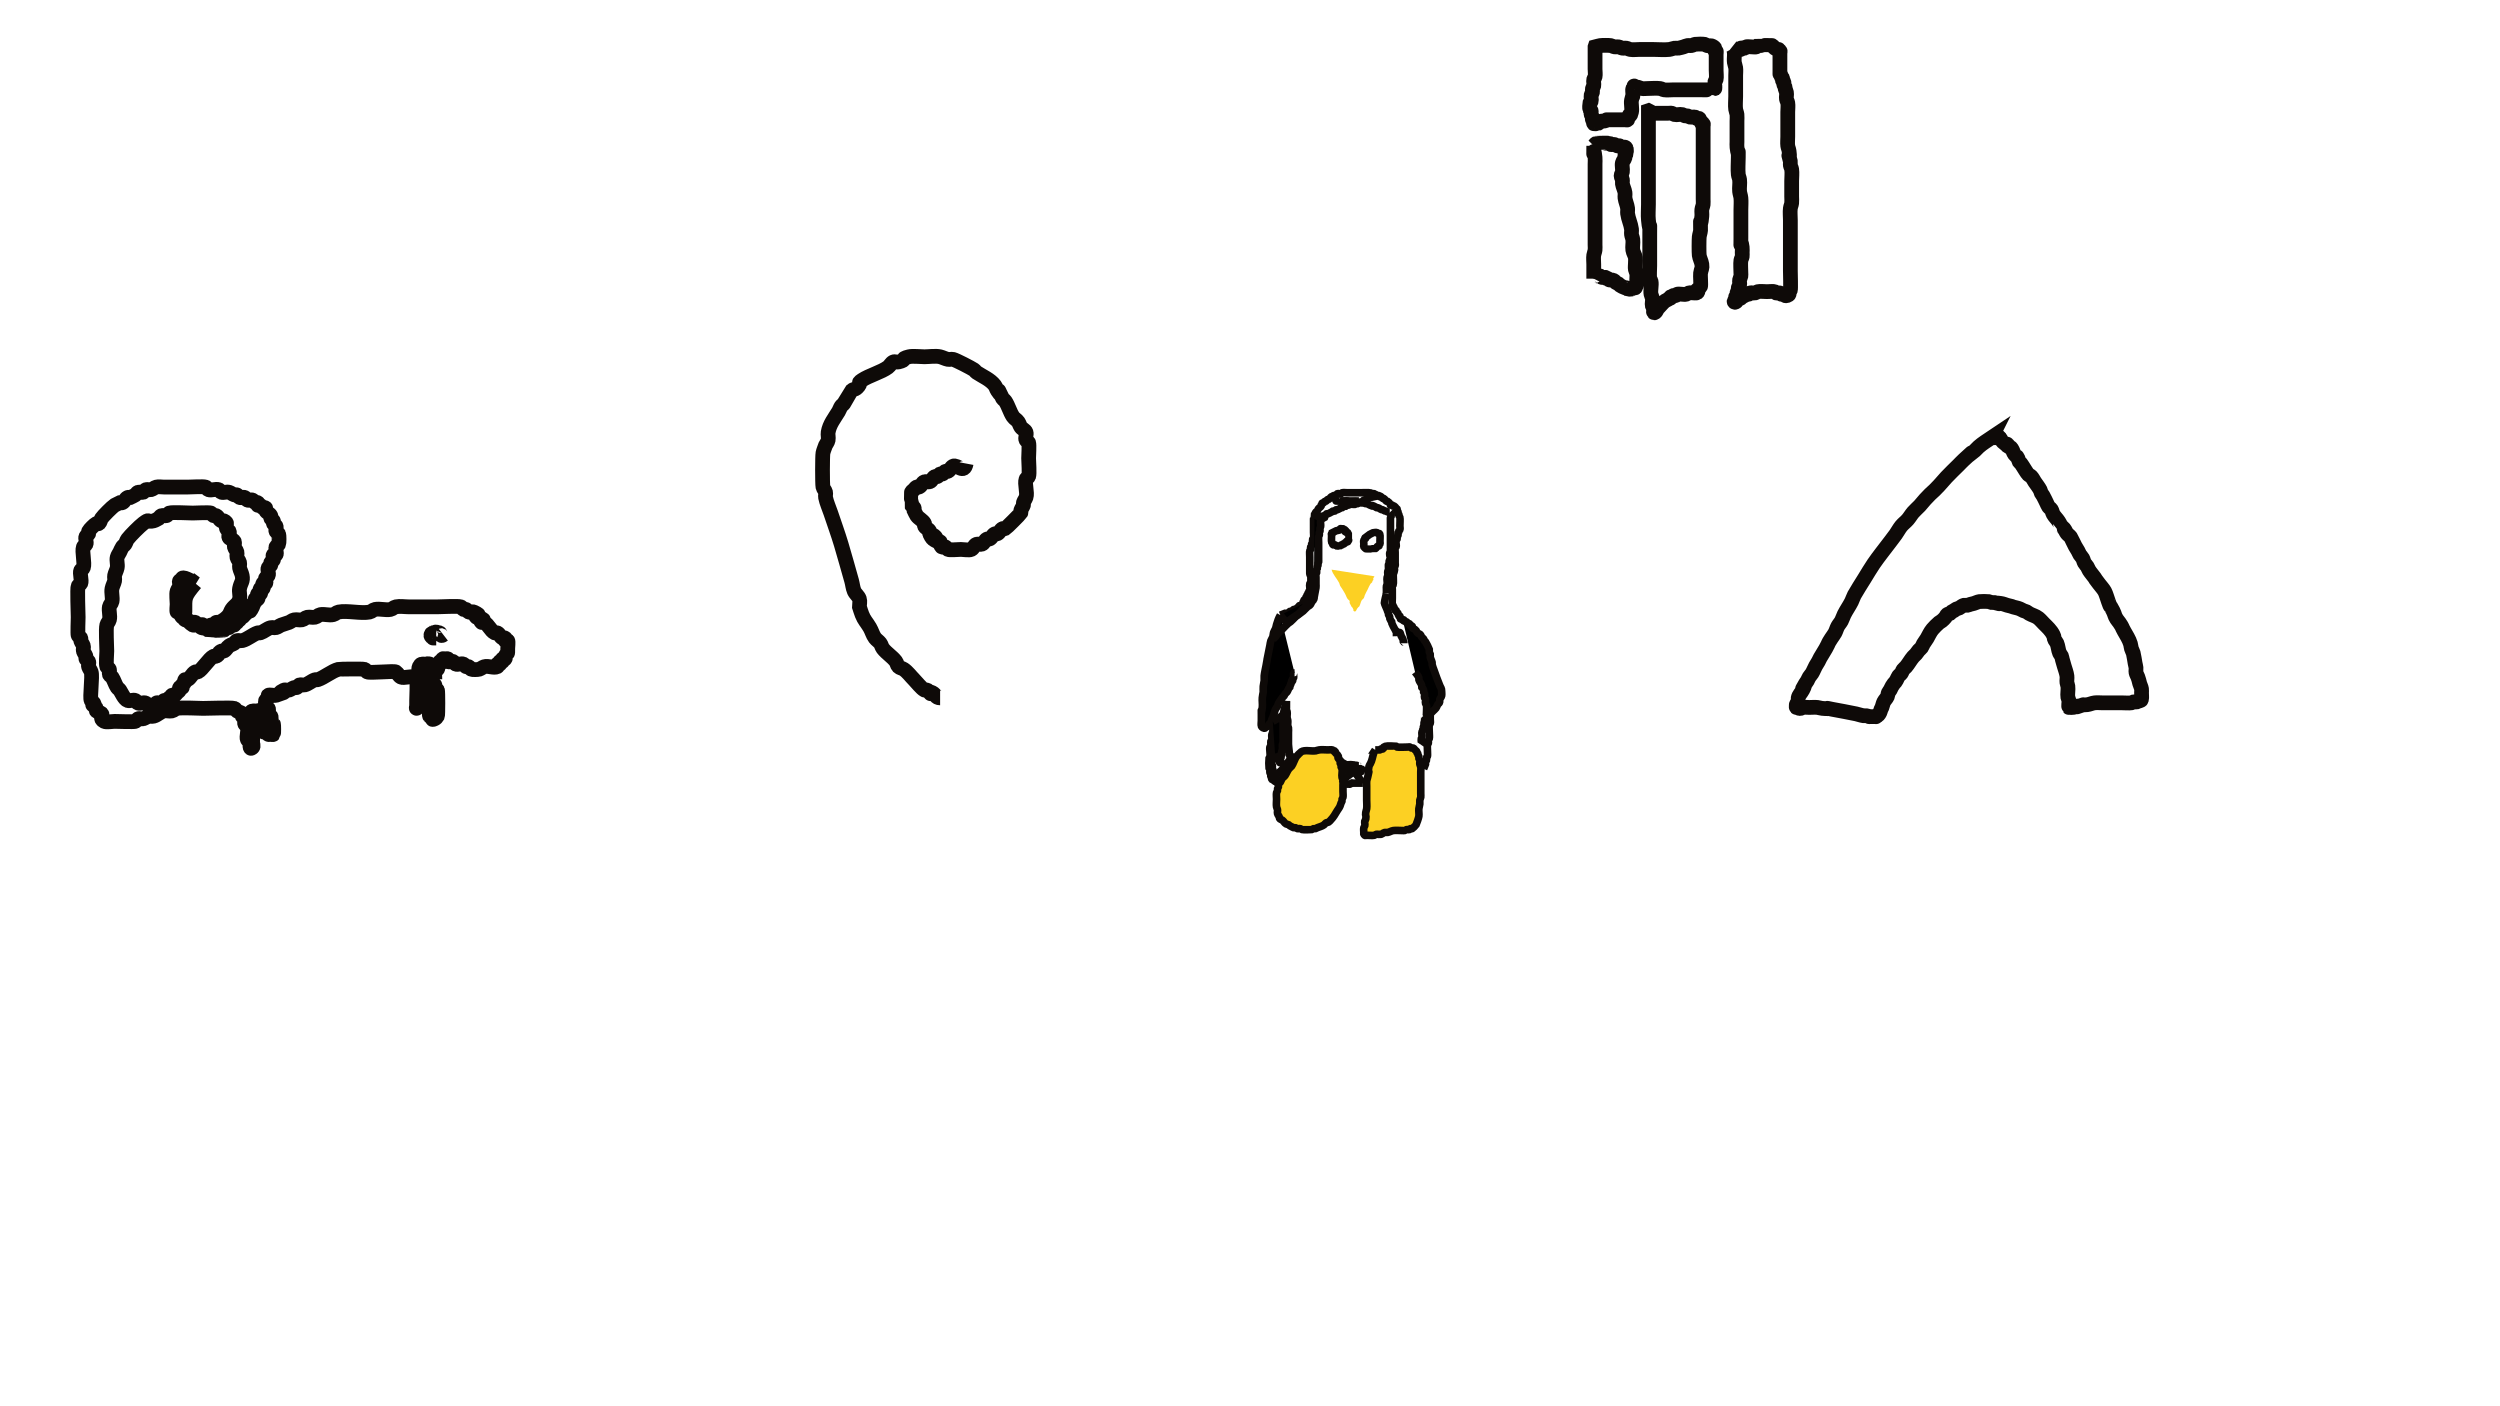 <?xml version="1.0" encoding="UTF-8" standalone="no"?>
<!-- Created with Inkscape (http://www.inkscape.org/) -->

<svg
   xmlns:dc="http://purl.org/dc/elements/1.1/"
   xmlns:cc="http://creativecommons.org/ns#"
   xmlns:rdf="http://www.w3.org/1999/02/22-rdf-syntax-ns#"
   xmlns:svg="http://www.w3.org/2000/svg"
   xmlns="http://www.w3.org/2000/svg"
   xmlns:sodipodi="http://sodipodi.sourceforge.net/DTD/sodipodi-0.dtd"
   xmlns:inkscape="http://www.inkscape.org/namespaces/inkscape"
   width="1920"
   height="1080"
   viewBox="0 0 508 285.75"
   version="1.1"
   id="svg8"
   inkscape:version="0.92.4 5da689c313, 2019-01-14"
   sodipodi:docname="dibujo16.svg">
  <defs
     id="defs2" />
  <sodipodi:namedview
     id="base"
     pagecolor="#ffffff"
     bordercolor="#666666"
     borderopacity="1.0"
     inkscape:pageopacity="0.0"
     inkscape:pageshadow="2"
     inkscape:zoom="0.35355339"
     inkscape:cx="988.17515"
     inkscape:cy="423.25438"
     inkscape:document-units="mm"
     inkscape:current-layer="layer1"
     showgrid="false"
     units="px"
     inkscape:window-width="1366"
     inkscape:window-height="768"
     inkscape:window-x="0"
     inkscape:window-y="0"
     inkscape:window-maximized="0"
     showguides="true" />
  <g
     inkscape:label="Capa 1"
     inkscape:groupmode="layer"
     id="layer1"
     transform="translate(0,-11.25)">
    <path
       style="fill:#000000;fill-opacity:1;stroke:#0e0a08;stroke-width:1.546;stroke-miterlimit:4;stroke-dasharray:none;stroke-opacity:1"
       d="m 260.164,136.253 c -0.348,0.602 -0.581,1.262 -0.771,1.928 -0.073,0.255 -0.1,0.523 -0.193,0.771 -0.101,0.269 -0.295,0.499 -0.386,0.771 -0.104,0.311 -0.089,0.653 -0.193,0.964 -0.091,0.273 -0.295,0.499 -0.386,0.771 -0.104,0.311 -0.129,0.643 -0.193,0.964 -0.129,0.643 -0.257,1.285 -0.386,1.928 -0.476,2.381 0.108,-0.593 -0.386,2.121 -0.106,0.583 -0.334,1.553 -0.386,2.121 -0.029,0.32 0.029,0.644 0,0.964 -0.035,0.389 -0.16,0.767 -0.193,1.157 -0.032,0.384 0,0.771 0,1.157 -0.064,0.386 -0.157,0.767 -0.193,1.157 -0.058,0.64 0.071,1.289 0,1.928 -0.255,2.296 -0.193,-0.731 -0.193,1.542 0,0.386 0,0.771 0,1.157 0,0.186 -0.08,0.997 0,1.157 0.115,0.229 0.495,0.524 0.771,0.386 0.081,-0.041 0.117,-0.142 0.193,-0.193 0.12,-0.08 0.284,-0.091 0.386,-0.193 0.102,-0.102 0.107,-0.271 0.193,-0.386 0.109,-0.145 0.292,-0.23 0.386,-0.386 0.105,-0.174 0.117,-0.39 0.193,-0.578 0.567,-1.418 -0.254,0.954 0.386,-0.964 0.129,-0.386 0.204,-0.793 0.386,-1.157 0.104,-0.207 0.282,-0.371 0.386,-0.578 0.091,-0.182 0.102,-0.397 0.193,-0.578 0.104,-0.207 0.257,-0.386 0.386,-0.578 0.129,-0.193 0.241,-0.397 0.386,-0.578 0.114,-0.142 0.277,-0.24 0.386,-0.386 0.086,-0.115 0.107,-0.271 0.193,-0.386 0.109,-0.145 0.277,-0.24 0.386,-0.386 0.172,-0.23 0.226,-0.532 0.386,-0.771 0.05,-0.076 0.152,-0.112 0.193,-0.193 0.029,-0.058 -0.02,-0.132 0,-0.193 0.045,-0.136 0.147,-0.249 0.193,-0.386 0.02,-0.061 -0.029,-0.135 0,-0.193 0.041,-0.081 0.164,-0.107 0.193,-0.193 0.041,-0.122 -0.058,-0.271 0,-0.386 0.029,-0.058 0.147,0.045 0.193,0 0.091,-0.091 -0.058,-0.271 0,-0.386 0.041,-0.081 0.152,-0.112 0.193,-0.193 0.067,-0.133 -0.068,-0.896 0,-0.964 0.045,-0.045 0.129,0 0.193,0"
       id="path7123"
       inkscape:connector-curvature="0" />
    <path
       style="fill:#fcd023;fill-opacity:1;stroke:#0e0a08;stroke-width:1.546;stroke-miterlimit:4;stroke-dasharray:none;stroke-opacity:1"
       d="m 267.298,163.824 c -0.783,0.112 -2.222,-0.254 -2.892,0.193 -0.224,0.149 -0.827,0.781 -0.964,0.964 -0.241,0.321 -0.399,0.797 -0.578,1.157 -0.129,0.257 -0.213,0.541 -0.386,0.771 -0.164,0.218 -0.415,0.36 -0.578,0.578 -0.326,0.435 -0.477,0.909 -0.771,1.35 -0.151,0.227 -0.415,0.36 -0.578,0.578 -0.172,0.23 -0.226,0.532 -0.386,0.771 -0.235,0.353 -0.246,0.019 -0.386,0.578 -0.031,0.125 0.031,0.261 0,0.386 -0.035,0.139 -0.158,0.246 -0.193,0.386 -0.031,0.125 0.031,0.261 0,0.386 -0.035,0.139 -0.158,0.246 -0.193,0.386 -0.074,0.295 0,1.055 0,1.35 0,0.491 -0.08,1.06 0,1.542 0.033,0.2 0.153,0.379 0.193,0.578 0.05,0.252 -0.062,0.522 0,0.771 0.07,0.279 0.295,0.499 0.386,0.771 0.02,0.061 -0.029,0.135 0,0.193 0.111,0.221 0.402,0.268 0.578,0.386 0.27,0.18 0.495,0.633 0.771,0.771 0.182,0.091 0.397,0.102 0.578,0.193 0.081,0.041 0.117,0.142 0.193,0.193 0.12,0.08 0.257,0.129 0.386,0.193 0.129,0.064 0.246,0.158 0.386,0.193 0.125,0.031 0.261,-0.031 0.386,0 0.139,0.035 0.246,0.158 0.386,0.193 0.187,0.047 0.395,-0.061 0.578,0 0.136,0.045 0.249,0.147 0.386,0.193 0.139,0.046 1.771,0.039 1.928,0 0.139,-0.035 0.246,-0.158 0.386,-0.193 0.125,-0.031 0.261,0.031 0.386,0 0.139,-0.035 0.252,-0.139 0.386,-0.193 0.432,-0.173 0.966,-0.291 1.35,-0.578 0.145,-0.109 0.23,-0.292 0.386,-0.386 0.174,-0.105 0.404,-0.088 0.578,-0.193 0.156,-0.093 0.257,-0.257 0.386,-0.386 0.572,-0.572 0.937,-1.241 1.35,-1.928 0.272,-0.453 0.402,-0.523 0.578,-0.964 0.075,-0.189 0.117,-0.39 0.193,-0.578 0.053,-0.133 0.158,-0.246 0.193,-0.386 0.031,-0.125 -0.031,-0.261 0,-0.386 0.035,-0.139 0.158,-0.246 0.193,-0.386 0.069,-0.277 0,-0.856 0,-1.157 0,-0.45 0,-0.9 0,-1.35 0,-0.321 0.063,-0.649 0,-0.964 -0.04,-0.199 -0.153,-0.379 -0.193,-0.578 -0.096,-0.479 0.114,-1.279 0,-1.735 -0.035,-0.139 -0.158,-0.246 -0.193,-0.386 -0.031,-0.125 0.031,-0.261 0,-0.386 -0.035,-0.139 -0.158,-0.246 -0.193,-0.386 -0.031,-0.125 0.031,-0.261 0,-0.386 0.116,-0.349 -0.312,-0.359 -0.386,-0.578 -0.278,-0.835 0.369,0.071 -0.193,-0.771 -0.101,-0.151 -0.304,-0.223 -0.386,-0.386 -0.029,-0.058 0.045,-0.147 0,-0.193 -0.045,-0.045 -0.147,0.045 -0.193,0 -0.045,-0.045 0.045,-0.147 0,-0.193 -0.045,-0.045 -0.135,0.029 -0.193,0 -0.081,-0.041 -0.112,-0.152 -0.193,-0.193 -0.122,-0.061 -0.79,0 -0.964,0 -0.505,0 -1.256,-0.08 -1.735,0 -0.261,0.044 -0.514,0.129 -0.771,0.193 z"
       id="path7131"
       inkscape:connector-curvature="0" />
    <path
       style="fill:#fcd023;fill-opacity:1;stroke:#0e0a08;stroke-width:1.546;stroke-miterlimit:4;stroke-dasharray:none;stroke-opacity:1"
       d="m 279.444,163.631 c -0.446,0.702 -0.488,1.558 -0.771,2.314 -0.354,0.943 -0.455,0.553 -0.578,1.542 -0.287,2.294 0.416,-1.004 -0.193,1.735 -0.058,0.259 -0.164,0.508 -0.193,0.771 -0.035,0.319 0,0.643 0,0.964 0,0.964 0,1.928 0,2.892 0,0.578 0.072,1.161 0,1.735 -0.033,0.263 -0.155,0.509 -0.193,0.771 -0.112,0.787 0.15,0.45 0,1.35 -0.024,0.142 -0.165,0.245 -0.193,0.386 -0.063,0.315 0.078,0.652 0,0.964 -0.035,0.139 -0.158,0.246 -0.193,0.386 -0.075,0.299 0,0.822 0,1.157 0,0.064 -0.045,0.147 0,0.193 0.045,0.045 0.147,-0.045 0.193,0 0.045,0.045 -0.045,0.147 0,0.193 0.091,0.091 0.257,0 0.386,0 0.345,0 1.251,0.073 1.542,0 0.139,-0.035 0.246,-0.158 0.386,-0.193 0.249,-0.062 0.519,0.05 0.771,0 0.392,0.067 0.625,-0.318 0.964,-0.386 0.189,-0.038 0.388,0.032 0.578,0 0.401,-0.067 0.756,-0.319 1.157,-0.386 0.451,-0.075 1.44,0 1.928,0 0.129,0 0.261,0.031 0.386,0 0.139,-0.035 0.249,-0.147 0.386,-0.193 0.174,-0.058 0.405,0.058 0.578,0 0.086,-0.029 0.112,-0.152 0.193,-0.193 0.115,-0.058 0.271,0.058 0.386,0 0.088,-0.044 0.727,-0.683 0.771,-0.771 0.138,-0.277 0.536,-1.437 0.578,-1.735 0.073,-0.509 -0.057,-1.031 0,-1.542 0.036,-0.326 0.157,-0.638 0.193,-0.964 0.028,-0.255 -0.036,-0.517 0,-0.771 0.029,-0.201 0.164,-0.377 0.193,-0.578 0.036,-0.254 0,-0.514 0,-0.771 0,-0.643 0,-1.285 0,-1.928 0,-0.835 0,-1.671 0,-2.506 0,-0.321 0.063,-0.649 0,-0.964 -0.04,-0.199 -0.153,-0.379 -0.193,-0.578 -0.05,-0.252 0.062,-0.522 0,-0.771 -0.035,-0.139 -0.158,-0.246 -0.193,-0.386 -0.031,-0.125 0.031,-0.261 0,-0.386 -0.035,-0.139 -0.147,-0.249 -0.193,-0.386 -0.02,-0.061 0.029,-0.135 0,-0.193 -0.041,-0.081 -0.152,-0.112 -0.193,-0.193 -0.029,-0.058 0.029,-0.135 0,-0.193 -0.081,-0.163 -0.257,-0.257 -0.386,-0.386 -0.129,-0.129 -0.213,-0.328 -0.386,-0.386 -0.122,-0.041 -0.264,0.041 -0.386,0 -0.086,-0.029 -0.107,-0.164 -0.193,-0.193 -0.183,-0.061 -0.386,0 -0.578,0 -0.426,0 -1.807,0.079 -2.121,0 -0.088,-0.022 -0.107,-0.164 -0.193,-0.193 -0.045,-0.015 -2.023,-0.049 -2.121,0 -0.081,0.041 -0.112,0.152 -0.193,0.193 -0.058,0.029 -0.147,-0.045 -0.193,0 -0.045,0.045 0.045,0.147 0,0.193 -0.045,0.045 -0.147,-0.045 -0.193,0 -0.045,0.045 0.045,0.147 0,0.193 -0.091,0.091 -0.271,-0.058 -0.386,0 -0.081,0.041 -0.112,0.152 -0.193,0.193 -0.058,0.029 -0.129,0 -0.193,0 -0.257,0 -0.514,0 -0.771,0 z"
       id="path7133"
       inkscape:connector-curvature="0" />
    <path
       style="fill:none;fill-opacity:1;stroke:#0e0a08;stroke-width:1.546;stroke-miterlimit:4;stroke-dasharray:none;stroke-opacity:1"
       d="m 258.622,157.847 c -0.196,0.664 0.136,1.443 0,2.121 -0.04,0.199 -0.153,0.379 -0.193,0.578 -0.053,0.267 0.053,0.697 0,0.964 -0.028,0.141 -0.158,0.246 -0.193,0.386 -0.031,0.125 0,0.257 0,0.386 0,0.129 0.031,0.261 0,0.386 -0.035,0.139 -0.158,0.246 -0.193,0.386 -0.116,0.464 0.138,1.513 0,1.928 -0.045,0.136 -0.147,0.249 -0.193,0.386 -0.028,0.084 -0.028,1.844 0,1.928 0.045,0.136 0.147,0.249 0.193,0.386 0.058,0.174 -0.058,0.405 0,0.578 0.045,0.136 0.147,0.249 0.193,0.386 0.041,0.122 -0.058,0.271 0,0.386 0.041,0.081 0.152,0.112 0.193,0.193 0.058,0.115 -0.091,0.295 0,0.386 0.045,0.045 0.135,-0.029 0.193,0 0.163,0.081 0.223,0.304 0.386,0.386 0.058,0.029 0.135,-0.029 0.193,0 0.081,0.041 0.112,0.152 0.193,0.193 0.115,0.058 0.295,-0.091 0.386,0 0.045,0.045 0,0.129 0,0.193"
       id="path7135"
       inkscape:connector-curvature="0" />
    <path
       style="fill:#fcd023;fill-opacity:1;stroke:none;stroke-width:1.546;stroke-miterlimit:4;stroke-dasharray:none;stroke-opacity:1"
       d="m 270.575,126.999 c 0.241,0.981 1.109,1.832 1.542,2.699 0.091,0.182 0.102,0.397 0.193,0.578 0.104,0.207 0.266,0.38 0.386,0.578 0.191,0.319 0.387,0.645 0.578,0.964 0.215,0.359 0.328,0.823 0.578,1.157 0.109,0.145 0.304,0.223 0.386,0.386 0.058,0.115 -0.031,0.261 0,0.386 0.035,0.139 0.129,0.257 0.193,0.386 0.064,0.129 0.113,0.266 0.193,0.386 0.05,0.076 0.142,0.117 0.193,0.193 0.08,0.12 0.147,0.249 0.193,0.386 0.08,0.239 -0.158,0.21 0.193,0.386 0.328,0.164 0.481,-0.449 0.578,-0.578 0.478,-0.637 0.312,-0.105 0.578,-0.771 0.111,-0.278 0.192,-0.706 0.386,-0.964 0.109,-0.145 0.292,-0.23 0.386,-0.386 0.105,-0.174 0.117,-0.39 0.193,-0.578 0.158,-0.394 0.389,-0.777 0.578,-1.157 0.186,-0.373 0.347,-0.81 0.578,-1.157 0.101,-0.151 0.304,-0.223 0.386,-0.386 0.029,-0.058 -0.029,-0.135 0,-0.193 0.041,-0.081 0.152,-0.112 0.193,-0.193 0.058,-0.115 -0.058,-0.271 0,-0.386 0.238,-0.476 0.193,0.067 0.193,-0.386"
       id="path7145"
       inkscape:connector-curvature="0" />
    <path
       style="fill:none;fill-opacity:1;stroke:#0e0a08;stroke-width:1.546;stroke-miterlimit:4;stroke-dasharray:none;stroke-opacity:1"
       d="m 271.54,119.094 c -0.257,0.129 -0.514,0.257 -0.771,0.386 0,0.064 0.045,0.147 0,0.193 -0.045,0.045 -0.147,-0.045 -0.193,0 -0.091,0.091 0,0.257 0,0.386 0,0.195 -0.052,1.246 0,1.35 0.041,0.081 0.152,0.112 0.193,0.193 0.029,0.058 -0.029,0.135 0,0.193 0.186,0.372 0.326,0.067 0.578,0.193 0.081,0.041 0.107,0.164 0.193,0.193 0.024,0.008 0.685,0.043 0.771,0 0.081,-0.041 0.112,-0.152 0.193,-0.193 0.058,-0.029 0.135,0.029 0.193,0 0.081,-0.041 0.112,-0.152 0.193,-0.193 0.058,-0.029 0.135,0.029 0.193,0 0.163,-0.081 0.223,-0.304 0.386,-0.386 0.058,-0.029 0.147,0.045 0.193,0 0.045,-0.045 -0.045,-0.147 0,-0.193 0.399,-0.399 -0.016,0.61 0.386,-0.193 0.013,-0.026 0.013,-1.13 0,-1.157 -0.041,-0.081 -0.152,-0.112 -0.193,-0.193 -0.029,-0.058 0.045,-0.147 0,-0.193 -0.045,-0.045 -0.135,0.029 -0.193,0 -0.802,-0.401 0.206,0.013 -0.193,-0.386 -0.045,-0.045 -0.147,0.045 -0.193,0 -0.045,-0.045 0.045,-0.147 0,-0.193 -0.091,-0.091 -0.295,0.091 -0.386,0 -0.257,-0.257 0.321,-0.193 -0.193,-0.193 -0.129,0 -0.295,-0.091 -0.386,0 -0.045,0.045 0.058,0.164 0,0.193 -0.237,0.119 -0.514,0.129 -0.771,0.193 z"
       id="path7147"
       inkscape:connector-curvature="0" />
    <path
       style="fill:none;fill-opacity:1;stroke:#0e0a08;stroke-width:1.546;stroke-miterlimit:4;stroke-dasharray:none;stroke-opacity:1"
       d="m 278.288,119.865 c -0.257,0.193 -0.514,0.386 -0.771,0.578 0,0.064 0.045,0.147 0,0.193 -0.045,0.045 -0.147,-0.045 -0.193,0 -0.045,0.045 0.029,0.135 0,0.193 -0.041,0.081 -0.152,0.112 -0.193,0.193 -0.08,0.16 0,0.588 0,0.771 0,0.13 -0.057,0.465 0,0.578 0.041,0.081 0.129,0.129 0.193,0.193 0.064,0.064 0.112,0.152 0.193,0.193 0.046,0.023 1.882,0.023 1.928,0 0.231,-0.116 0.347,-0.463 0.578,-0.578 0.058,-0.029 0.147,0.045 0.193,0 0.045,-0.045 -0.029,-0.135 0,-0.193 0.041,-0.081 0.152,-0.112 0.193,-0.193 0.057,-0.114 0,-0.449 0,-0.578 0,-0.189 0.054,-1.242 0,-1.35 -0.213,-0.426 -0.12,-0.06 -0.386,-0.193 -0.081,-0.041 -0.112,-0.152 -0.193,-0.193 -0.099,-0.05 -0.667,-0.042 -0.771,0 -0.267,0.107 -0.514,0.257 -0.771,0.386 z"
       id="path7149"
       inkscape:connector-curvature="0" />
    <path
       style="fill:#000000;fill-opacity:1;stroke:#0e0a08;stroke-width:1.546;stroke-miterlimit:4;stroke-dasharray:none;stroke-opacity:1"
       d="m 287.542,147.821 c 0.1,0.134 0.687,0.82 0.771,1.157 0.031,0.125 -0.031,0.261 0,0.386 0.102,0.408 0.476,0.749 0.578,1.157 0.031,0.125 -0.041,0.264 0,0.386 0.029,0.086 0.129,0.129 0.193,0.193 0.064,0.129 0.158,0.246 0.193,0.386 0.031,0.125 0,0.257 0,0.386 0.064,0.129 0.158,0.246 0.193,0.386 0.062,0.249 -0.081,0.527 0,0.771 0.029,0.086 0.164,0.107 0.193,0.193 0.096,0.289 -0.096,0.675 0,0.964 0.045,0.136 0.158,0.246 0.193,0.386 0.075,0.301 0,1.35 0,1.735 0,0.064 -0.045,0.147 0,0.193 0.045,0.045 0.129,0 0.193,0 0.064,0 0.135,0.029 0.193,0 0.081,-0.041 0.112,-0.152 0.193,-0.193 0.058,-0.029 0.135,0.029 0.193,0 0.081,-0.041 0.129,-0.129 0.193,-0.193 0.129,-0.129 0.257,-0.257 0.386,-0.386 0.193,-0.193 0.415,-0.36 0.578,-0.578 0.172,-0.23 0.226,-0.532 0.386,-0.771 0.235,-0.353 0.246,-0.019 0.386,-0.578 0.031,-0.125 -0.031,-0.261 0,-0.386 0.07,-0.279 0.329,-0.489 0.386,-0.771 0.063,-0.315 0,-0.643 0,-0.964 0,-0.599 -0.178,-0.637 -0.386,-1.157 -0.408,-1.02 -0.809,-2.04 -1.157,-3.085 -0.129,-0.386 -0.306,-0.758 -0.386,-1.157 -0.025,-0.126 0.025,-0.26 0,-0.386 -0.08,-0.399 -0.319,-0.756 -0.386,-1.157 -0.032,-0.19 0.038,-0.389 0,-0.578 -0.028,-0.141 -0.165,-0.245 -0.193,-0.386 -0.038,-0.189 0.038,-0.389 0,-0.578 -0.032,-0.159 -0.658,-1.373 -0.771,-1.542 -0.05,-0.076 -0.142,-0.117 -0.193,-0.193 -0.08,-0.12 -0.107,-0.271 -0.193,-0.386 -0.109,-0.145 -0.277,-0.24 -0.386,-0.386 -0.086,-0.115 -0.113,-0.266 -0.193,-0.386 -0.177,-0.265 -0.297,-0.198 -0.578,-0.386 -0.265,-0.177 -0.198,-0.297 -0.386,-0.578 -0.193,-0.29 -0.615,-0.267 -0.771,-0.578 -0.133,-0.266 0.233,-0.172 -0.193,-0.386 -0.058,-0.029 -0.147,0.045 -0.193,0 -0.045,-0.045 0.045,-0.147 0,-0.193 -0.045,-0.045 -0.147,0.045 -0.193,0 -0.045,-0.045 0.045,-0.147 0,-0.193 -0.045,-0.045 -0.135,0.029 -0.193,0 -0.163,-0.081 -0.223,-0.304 -0.386,-0.386 -0.058,-0.029 -0.135,0.029 -0.193,0 -0.081,-0.041 -0.112,-0.152 -0.193,-0.193 -0.058,-0.029 -0.147,0.045 -0.193,0 -0.257,-0.257 0.321,-0.193 -0.193,-0.193"
       id="path7151"
       inkscape:connector-curvature="0" />
    <path
       style="fill:none;fill-opacity:1;stroke:#0e0a08;stroke-width:1.546;stroke-miterlimit:4;stroke-dasharray:none;stroke-opacity:1"
       d="m 272.696,170.572 c 0.053,-0.064 1.846,0.082 1.928,0 0.045,-0.045 -0.045,-0.147 0,-0.193 0.091,-0.091 0.257,0 0.386,0 0.643,0 1.285,0 1.928,0"
       id="path7153"
       inkscape:connector-curvature="0" />
    <path
       style="fill:none;fill-opacity:1;stroke:#0e0a08;stroke-width:1.546;stroke-miterlimit:4;stroke-dasharray:none;stroke-opacity:1"
       d="m 289.277,167.487 c 0.129,-0.321 0.257,-0.643 0.386,-0.964 0,-0.129 -0.031,-0.261 0,-0.386 0.035,-0.139 0.147,-0.249 0.193,-0.386 0.061,-0.183 -0.061,-0.395 0,-0.578 0.029,-0.086 0.152,-0.112 0.193,-0.193 0.099,-0.198 -0.06,-2.015 0,-2.314 0.028,-0.141 0.158,-0.246 0.193,-0.386 0.047,-0.187 -0.061,-0.395 0,-0.578 0.045,-0.136 0.147,-0.249 0.193,-0.386 0.064,-0.193 0,-0.912 0,-1.157 0,-0.392 -0.079,-1.227 0,-1.542 0.035,-0.139 0.147,-0.249 0.193,-0.386 0.073,-0.219 0,-0.537 0,-0.771 0,-0.077 0,-1.38 0,-0.771"
       id="path7155"
       inkscape:connector-curvature="0" />
    <path
       style="fill:none;fill-opacity:1;stroke:#0e0a08;stroke-width:1.546;stroke-miterlimit:4;stroke-dasharray:none;stroke-opacity:1"
       d="m 260.164,136.253 c 0.321,-0.129 0.643,-0.257 0.964,-0.386 0.129,0 0.261,0.031 0.386,0 0.139,-0.035 0.266,-0.113 0.386,-0.193 0.076,-0.05 0.107,-0.164 0.193,-0.193 0.122,-0.041 0.264,0.041 0.386,0 0.172,-0.058 0.223,-0.304 0.386,-0.386 0.058,-0.029 0.129,0 0.193,0 0.129,-0.064 0.266,-0.113 0.386,-0.193 0.076,-0.05 0.112,-0.152 0.193,-0.193 0.058,-0.029 0.135,0.029 0.193,0 0.802,-0.401 -0.206,0.013 0.193,-0.386 0.045,-0.045 0.135,0.029 0.193,0 0.129,-0.064 0.514,-0.45 0.578,-0.578 0.029,-0.058 -0.029,-0.135 0,-0.193 0.041,-0.081 0.152,-0.112 0.193,-0.193 0.029,-0.058 -0.045,-0.147 0,-0.193 0.045,-0.045 0.147,0.045 0.193,0 0.045,-0.045 -0.029,-0.135 0,-0.193 0.041,-0.081 0.152,-0.112 0.193,-0.193 0.029,-0.058 -0.029,-0.135 0,-0.193 0.041,-0.081 0.152,-0.112 0.193,-0.193 0.029,-0.058 -0.029,-0.135 0,-0.193 0.041,-0.081 0.152,-0.112 0.193,-0.193 0.029,-0.058 -0.029,-0.135 0,-0.193 0.041,-0.081 0.152,-0.112 0.193,-0.193 0.029,-0.058 -0.029,-0.135 0,-0.193 0.041,-0.081 0.152,-0.112 0.193,-0.193 0.113,-0.227 -0.095,-1.066 0,-1.35 0.045,-0.136 0.147,-0.249 0.193,-0.386 0.047,-0.14 0.047,-1.017 0,-1.157 -0.177,-0.531 -0.193,-0.269 -0.193,-0.771 0,-1.028 0,-2.057 0,-3.085 0,-0.195 -0.052,-1.246 0,-1.35 0.041,-0.081 0.164,-0.107 0.193,-0.193 0.061,-0.183 -0.086,-0.406 0,-0.578 0.041,-0.081 0.164,-0.107 0.193,-0.193 0.041,-0.122 0,-0.257 0,-0.386 0.064,-0.129 0.147,-0.249 0.193,-0.386 0.02,-0.061 0,-0.129 0,-0.193 0,-0.129 -0.041,-0.264 0,-0.386 0.029,-0.086 0.152,-0.112 0.193,-0.193 0.075,-0.15 0,-0.945 0,-1.157 0,-0.9 0,-1.799 0,-2.699 0,-0.071 -0.008,-0.763 0,-0.771 0.045,-0.045 0.147,0.045 0.193,0 0.045,-0.045 -0.029,-0.135 0,-0.193 0.639,-0.639 -0.091,0.182 0.193,-0.386 0.081,-0.163 0.285,-0.234 0.386,-0.386 0.08,-0.12 0.113,-0.266 0.193,-0.386 0.142,-0.213 0.465,-0.351 0.578,-0.578 0.029,-0.058 -0.029,-0.135 0,-0.193 0.041,-0.081 0.152,-0.112 0.193,-0.193 0.029,-0.058 -0.045,-0.147 0,-0.193 0.045,-0.045 0.135,0.029 0.193,0 0.163,-0.081 0.223,-0.304 0.386,-0.386 0.058,-0.029 0.135,0.029 0.193,0 0.163,-0.081 0.223,-0.304 0.386,-0.386 0.058,-0.029 0.135,0.029 0.193,0 0.231,-0.116 0.347,-0.463 0.578,-0.578 0.058,-0.029 0.135,0.029 0.193,0 0.081,-0.041 0.112,-0.152 0.193,-0.193 0.058,-0.029 0.129,0 0.193,0 0.129,-0.064 0.266,-0.113 0.386,-0.193 0.076,-0.05 0.112,-0.152 0.193,-0.193 0.206,-0.103 0.566,0.103 0.771,0 0.081,-0.041 0.107,-0.164 0.193,-0.193 0.213,-0.071 0.891,0 1.157,0 0.771,0 1.542,0 2.314,0 0.218,0 2.217,-0.049 2.314,0 0.081,0.041 0.112,0.152 0.193,0.193 0.154,0.077 0.424,-0.077 0.578,0 0.081,0.041 0.112,0.152 0.193,0.193 0.058,0.029 0.135,-0.029 0.193,0 0.081,0.041 0.112,0.152 0.193,0.193 0.115,0.058 0.271,-0.058 0.386,0 0.639,0.639 -0.182,-0.091 0.386,0.193 0.163,0.081 0.223,0.304 0.386,0.386 0.058,0.029 0.135,-0.029 0.193,0 0.231,0.116 0.347,0.463 0.578,0.578 0.058,0.029 0.135,-0.029 0.193,0 0.129,0.064 0.514,0.45 0.578,0.578 0.029,0.058 -0.045,0.147 0,0.193 0.091,0.091 0.271,-0.058 0.386,0 0.081,0.041 0.112,0.152 0.193,0.193 0.058,0.029 0.135,-0.029 0.193,0 0.081,0.041 0.129,0.129 0.193,0.193 0.064,0.064 0.152,0.112 0.193,0.193 0.029,0.058 -0.045,0.147 0,0.193 0.045,0.045 0.147,-0.045 0.193,0 0.091,0.091 -0.058,0.271 0,0.386 0.041,0.081 0.152,0.112 0.193,0.193 0.058,0.115 -0.058,0.271 0,0.386 0.041,0.081 0.152,0.112 0.193,0.193 0.029,0.058 -0.02,0.132 0,0.193 0.045,0.136 0.147,0.249 0.193,0.386 0.07,0.21 0,1.422 0,1.735 0,0.183 0.08,0.611 0,0.771 -0.041,0.081 -0.152,0.112 -0.193,0.193 -0.029,0.058 0.029,0.135 0,0.193 -0.041,0.081 -0.152,0.112 -0.193,0.193 -0.077,0.154 0.077,0.424 0,0.578 -0.041,0.081 -0.152,0.112 -0.193,0.193 -0.077,0.154 0.077,0.424 0,0.578 -0.041,0.081 -0.152,0.112 -0.193,0.193 -0.119,0.238 0.119,1.112 0,1.35 -0.041,0.081 -0.164,0.107 -0.193,0.193 -0.061,0.183 0,0.77 0,0.964 0,0.707 0,1.414 0,2.121 0,0.193 0.061,0.395 0,0.578 -0.029,0.086 -0.171,0.105 -0.193,0.193 -0.397,1.587 0.298,-0.226 0,0.964 -0.25,1.001 -0.193,-0.206 -0.193,0.771 0,0.246 0.065,1.797 0,1.928 -0.041,0.081 -0.152,0.112 -0.193,0.193 -0.066,0.132 0,0.59 0,0.771 0,0.578 0,1.157 0,1.735 0,0.195 -0.052,1.246 0,1.35 0.041,0.081 0.152,0.112 0.193,0.193 0.029,0.058 -0.029,0.135 0,0.193 0.041,0.081 0.152,0.112 0.193,0.193 0.029,0.058 -0.029,0.135 0,0.193 0.041,0.081 0.152,0.112 0.193,0.193 0.029,0.058 -0.045,0.147 0,0.193 0.045,0.045 0.147,-0.045 0.193,0 0.045,0.045 -0.029,0.135 0,0.193 0.081,0.163 0.304,0.223 0.386,0.386 0.029,0.058 -0.029,0.135 0,0.193 0.041,0.081 0.152,0.112 0.193,0.193 0.029,0.058 -0.045,0.147 0,0.193 0.045,0.045 0.147,-0.045 0.193,0 0.045,0.045 -0.029,0.135 0,0.193 0.041,0.081 0.152,0.112 0.193,0.193 0.224,0.449 -0.559,-0.087 0.386,0.386"
       id="path7157"
       inkscape:connector-curvature="0" />
    <path
       style="fill:#000000;fill-opacity:1;stroke:#0e0a08;stroke-width:1.546;stroke-miterlimit:4;stroke-dasharray:none;stroke-opacity:1"
       d="m 261.407,153.682 c 0,0.5 0,1 0,1.5 0,0.091 -0.018,0.184 0,0.273 0.028,0.141 0.108,0.268 0.136,0.409 0.074,0.371 -0.047,0.848 0,1.227 0.023,0.186 0.113,0.359 0.136,0.545 0.045,0.361 -0.051,0.731 0,1.091 0.02,0.142 0.116,0.267 0.136,0.409 0.045,0.315 0,0.636 0,0.954 0,0.773 0,1.545 0,2.318 0,0.281 -0.057,1.27 0,1.5 0.025,0.099 0.112,0.174 0.136,0.273 0.033,0.132 -0.061,0.287 0,0.409 0.029,0.058 0.108,0.079 0.136,0.136 0.037,0.074 -0.037,0.508 0,0.545 0.007,0.007 0.74,0 0.818,0"
       id="path7165"
       inkscape:connector-curvature="0" />
    <path
       style="fill:#000000;fill-opacity:1;stroke:#0e0a08;stroke-width:1.546;stroke-miterlimit:4;stroke-dasharray:none;stroke-opacity:1"
       d="m 261.407,153.682 c -0.845,3.097 -0.355,2.072 -0.954,3.272 -0.045,0.091 -0.116,0.173 -0.136,0.273 -0.045,0.223 0.055,0.461 0,0.682 -0.025,0.099 -0.116,0.173 -0.136,0.273 -0.061,0.306 0.061,0.648 0,0.954 -0.028,0.141 -0.108,0.268 -0.136,0.409 -0.018,0.089 0.018,0.184 0,0.273 -0.056,0.282 -0.216,0.536 -0.273,0.818 -0.036,0.178 0.044,0.369 0,0.545 -0.025,0.099 -0.099,0.178 -0.136,0.273 -0.319,0.071 -0.083,0.386 -0.136,0.545 -0.064,0.193 -0.223,0.348 -0.273,0.545 -0.044,0.176 0.058,0.373 0,0.545 -0.02,0.061 -0.116,0.075 -0.136,0.136 -0.058,0.172 0.058,0.373 0,0.545 -0.02,0.061 -0.108,0.079 -0.136,0.136 -0.021,0.043 -0.029,0.516 0,0.545 0.032,0.032 0.091,0 0.136,0"
       id="path7167"
       inkscape:connector-curvature="0" />
    <path
       style="fill:#000000;fill-opacity:1;stroke:#0e0a08;stroke-width:1.546;stroke-miterlimit:4;stroke-dasharray:none;stroke-opacity:1"
       d="m 258.622,157.847 c 2.933,-1.645 1.766,-1.553 1.967,-0.348 0.165,0.99 0.136,-0.048 0.136,0.682 0,0.954 0,1.909 0,2.863 0,0.364 0.051,0.731 0,1.091 -0.02,0.142 -0.116,0.267 -0.136,0.409 -0.045,0.315 0.052,0.641 0,0.954 -0.024,0.142 -0.108,0.268 -0.136,0.409 -0.045,0.223 0.045,0.459 0,0.682 -0.02,0.1 -0.112,0.174 -0.136,0.273 -0.022,0.088 0.022,0.184 0,0.273 -0.177,0.708 -0.136,-0.146 -0.136,0.545 0,0.32 0.032,-0.064 -0.136,0.273 -0.041,0.081 0.046,0.351 0,0.273 -0.338,-0.58 -0.636,-1.182 -0.954,-1.772"
       id="path7169"
       inkscape:connector-curvature="0" />
    <path
       style="fill:#000000;fill-opacity:1;stroke:#0e0a08;stroke-width:1.546;stroke-miterlimit:4;stroke-dasharray:none;stroke-opacity:1"
       d="m 260.164,136.253 c 0.414,0.447 0.719,1.029 1.242,1.341 0.14,0.084 1.063,-0.663 1.091,-0.682 2.547,-1.698 -0.852,0.618 1.227,-0.682 0.193,-0.12 0.364,-0.273 0.545,-0.409 0.182,-0.136 0.373,-0.261 0.545,-0.409 0.293,-0.251 0.522,-0.571 0.818,-0.818 0.358,-0.298 0.417,-0.193 0.682,-0.545 0.122,-0.163 0.16,-0.376 0.273,-0.545 0.071,-0.107 0.215,-0.158 0.273,-0.273 0.02,-0.041 -0.02,-0.096 0,-0.136 0.168,-0.337 0.136,0.047 0.136,-0.273"
       id="path7171"
       inkscape:connector-curvature="0" />
    <path
       style="fill:#000000;fill-opacity:1;stroke:#0e0a08;stroke-width:1.546;stroke-miterlimit:4;stroke-dasharray:none;stroke-opacity:1"
       d="m 258.68,141.139 c 0.182,-0.182 0.378,-0.35 0.545,-0.545 0.107,-0.124 0.168,-0.283 0.273,-0.409 0.324,-0.389 0.732,-0.732 1.091,-1.091 0.402,-0.402 0.791,-0.864 1.227,-1.227 0.126,-0.105 0.283,-0.168 0.409,-0.273 0.382,-0.319 0.739,-0.739 1.091,-1.091 0.355,-0.355 0.777,-0.698 1.091,-1.091 0.102,-0.128 0.157,-0.293 0.273,-0.409 0.072,-0.072 0.191,-0.075 0.273,-0.136 0.477,-0.358 0.11,-0.147 0.409,-0.545 0.077,-0.103 0.196,-0.17 0.273,-0.273 0.061,-0.081 0.08,-0.188 0.136,-0.273 0.21,-0.315 0.608,-0.503 0.818,-0.818 0.056,-0.085 0.08,-0.188 0.136,-0.273 0.036,-0.053 0.108,-0.079 0.136,-0.136 0.02,-0.041 -0.02,-0.177 0,-0.136 0.064,0.129 0.091,0.273 0.136,0.409"
       id="path7173"
       inkscape:connector-curvature="0" />
    <path
       style="fill:#000000;fill-opacity:1;stroke:#0e0a08;stroke-width:1.546;stroke-miterlimit:4;stroke-dasharray:none;stroke-opacity:1"
       d="m 266.996,132.823 c 0.136,-0.727 0.287,-1.452 0.409,-2.181 0.037,-0.224 0,-0.454 0,-0.682 0,-0.454 0,-0.909 0,-1.363 0,-0.227 -0.055,-0.461 0,-0.682 0.025,-0.099 0.116,-0.173 0.136,-0.273 0.045,-0.223 -0.072,-0.466 0,-0.682 0.02,-0.061 0.121,-0.074 0.136,-0.136 0.033,-0.132 -0.027,-0.275 0,-0.409 0.02,-0.1 0.104,-0.176 0.136,-0.273 0.043,-0.129 -0.033,-0.277 0,-0.409 0.025,-0.099 0.116,-0.173 0.136,-0.273 0.027,-0.134 0,-0.273 0,-0.409 0,-0.364 0,-0.727 0,-1.091 0,-0.818 0,-1.636 0,-2.454 0,-0.254 -0.052,-1.017 0,-1.227 0.025,-0.099 0.112,-0.174 0.136,-0.273 0.044,-0.176 -0.044,-0.369 0,-0.545 0.025,-0.099 0.112,-0.174 0.136,-0.273 0.044,-0.176 -0.036,-0.367 0,-0.545 0.028,-0.141 0.108,-0.268 0.136,-0.409 0.066,-0.329 -0.08,-0.77 0,-1.091 0.025,-0.099 0.104,-0.176 0.136,-0.273 0.014,-0.043 0,-0.091 0,-0.136 0,-0.045 0.038,-0.111 0,-0.136 -0.444,-0.293 -0.927,-0.522 -1.391,-0.783"
       id="path7175"
       inkscape:connector-curvature="0" />
    <path
       style="fill:#000000;fill-opacity:1;stroke:#0e0a08;stroke-width:1.546;stroke-miterlimit:4;stroke-dasharray:none;stroke-opacity:1"
       d="m 267.105,115.816 c 0.645,0.216 1.275,0.484 1.936,0.647 0.201,0.05 0.113,-0.226 0.136,-0.273 0.058,-0.115 0.215,-0.158 0.273,-0.273 0.02,-0.041 -0.02,-0.096 0,-0.136 0.12,-0.24 0.186,-0.081 0.409,-0.136 0.197,-0.049 0.364,-0.182 0.545,-0.273 0.091,-0.045 0.188,-0.08 0.273,-0.136 0.053,-0.036 0.075,-0.116 0.136,-0.136 0.086,-0.029 0.184,0.022 0.273,0 0.247,0.082 0.254,-0.221 0.409,-0.273 0.086,-0.029 0.184,0.022 0.273,0 0.099,-0.025 0.182,-0.091 0.273,-0.136 0.091,-0.045 0.188,-0.08 0.273,-0.136 0.053,-0.036 0.075,-0.116 0.136,-0.136 0.086,-0.029 0.186,0.029 0.273,0 0.061,-0.02 0.091,-0.091 0.136,-0.136 0.091,-0.045 0.174,-0.112 0.273,-0.136 0.088,-0.022 0.186,0.029 0.273,0 0.061,-0.02 0.083,-0.101 0.136,-0.136 0.359,-0.24 0.37,-0.049 0.545,-0.136 0.058,-0.029 0.079,-0.108 0.136,-0.136 0.106,-0.053 0.668,0 0.818,0 0.691,0 -0.163,0.041 0.545,-0.136 0.088,-0.022 0.184,0.022 0.273,0 0.197,-0.049 0.357,-0.197 0.545,-0.273 0.133,-0.053 0.286,-0.062 0.409,-0.136 0.788,-0.473 -0.193,-0.114 0.545,-0.409 0.133,-0.053 0.276,-0.083 0.409,-0.136 0.189,-0.075 0.348,-0.223 0.545,-0.273 0.63,-0.159 1.269,-0.275 1.904,-0.413"
       id="path7177"
       inkscape:connector-curvature="0" />
    <path
       style="fill:none;fill-opacity:1;stroke:#0e0a08;stroke-width:1.546;stroke-miterlimit:4;stroke-dasharray:none;stroke-opacity:1"
       d="m 272.858,114.282 c -0.045,-0.409 -0.136,-0.815 -0.136,-1.227 0,-0.045 0.091,0 0.136,0 0.091,0 0.182,0 0.273,0 0.188,0 0.502,-0.06 0.682,0 0.096,0.032 0.174,0.112 0.273,0.136 0.196,0.049 0.605,0 0.818,0 0.227,0 0.461,-0.055 0.682,0 0.099,0.025 0.173,0.116 0.273,0.136 0.223,0.045 0.461,-0.055 0.682,0 0.099,0.025 0.174,0.112 0.273,0.136 0.088,0.022 0.184,-0.018 0.273,0 0.141,0.028 0.268,0.108 0.409,0.136 0.089,0.018 0.184,-0.022 0.273,0 0.197,0.049 0.357,0.197 0.545,0.273 1.372,0.549 -0.289,-0.106 0.682,0.136 0.099,0.025 0.182,0.091 0.273,0.136 0.091,0.045 0.188,0.08 0.273,0.136 0.053,0.036 0.075,0.116 0.136,0.136 0.086,0.029 0.184,-0.022 0.273,0 0.287,0.072 0.537,0.315 0.818,0.409 0.043,0.014 0.093,-0.014 0.136,0 0.193,0.064 0.353,0.208 0.545,0.273 0.043,0.014 0.093,-0.014 0.136,0 0.096,0.032 0.176,0.104 0.273,0.136 0.043,0.014 0.096,-0.02 0.136,0 0.281,0.141 -0.01,0.136 0.409,0.136"
       id="path7179"
       inkscape:connector-curvature="0" />
    <path
       style="fill:none;fill-opacity:1;stroke:#0e0a08;stroke-width:1.546;stroke-miterlimit:4;stroke-dasharray:none;stroke-opacity:1"
       d="m 271.154,111.96 c 0.114,0.365 0.154,0.761 0.341,1.095 0.015,0.026 0.695,0 0.954,0 1.227,0 2.454,0 3.681,0"
       id="path7181"
       inkscape:connector-curvature="0" />
    <path
       style="fill:none;fill-opacity:1;stroke:#0e0a08;stroke-width:1.546;stroke-miterlimit:4;stroke-dasharray:none;stroke-opacity:1"
       d="m 282.401,115.373 c 0.091,0.091 0.215,0.158 0.273,0.273 0.041,0.081 0,0.182 0,0.273 0,0.091 0.022,0.184 0,0.273 -0.025,0.099 -0.116,0.173 -0.136,0.273 -0.027,0.134 0,0.273 0,0.409 0,0.364 0,0.727 0,1.091 0,2.181 0,4.363 0,6.544"
       id="path7183"
       inkscape:connector-curvature="0" />
    <path
       style="fill:none;fill-opacity:1;stroke:#0e0a08;stroke-width:1.546;stroke-miterlimit:4;stroke-dasharray:none;stroke-opacity:1"
       d="m 282.538,124.507 c -0.045,-0.273 -0.049,-0.556 -0.136,-0.818 -0.043,-0.129 -0.022,0.275 0,0.409 0.024,0.142 0.152,0.266 0.136,0.409 -0.032,0.286 -0.203,0.539 -0.273,0.818 -0.022,0.088 0.018,0.184 0,0.273 -0.179,0.897 -0.136,-0.075 -0.136,0.818 0,0.182 0.036,0.367 0,0.545 -0.028,0.141 -0.108,0.268 -0.136,0.409 -0.052,0.262 0.052,0.556 0,0.818 -0.028,0.141 -0.108,0.268 -0.136,0.409 -0.087,0.437 0.087,0.926 0,1.363 -0.028,0.141 -0.108,0.268 -0.136,0.409 -0.036,0.178 0,0.364 0,0.545 0,0.318 0,0.636 0,0.954"
       inkscape:connector-curvature="0"
       id="path7185" />
    <path
       style="fill:none;fill-opacity:1;stroke:#0e0a08;stroke-width:1.546;stroke-miterlimit:4;stroke-dasharray:none;stroke-opacity:1"
       d="m 281.72,131.869 c -0.136,0.636 -0.333,1.262 -0.409,1.909 -0.014,0.12 0.475,1.188 0.545,1.363 0.053,0.133 0.083,0.276 0.136,0.409 0.038,0.094 0.112,0.174 0.136,0.273 0.022,0.088 -0.022,0.184 0,0.273 0.049,0.197 0.223,0.348 0.273,0.545 0.022,0.088 -0.022,0.184 0,0.273 0.025,0.099 0.091,0.182 0.136,0.273 0.045,0.091 0.08,0.188 0.136,0.273 0.036,0.053 0.116,0.075 0.136,0.136 0.029,0.086 -0.029,0.186 0,0.273 0.061,0.182 0.537,1.147 0.682,1.363 0.452,0.452 -0.064,-0.129 0.136,0.273 0.168,0.337 0.136,-0.047 0.136,0.273 0.227,0 0.466,-0.072 0.682,0 0.096,0.032 0.099,0.178 0.136,0.273 0.053,0.133 0.083,0.276 0.136,0.409 0.108,0.27 0.339,0.537 0.409,0.818 0.022,0.088 -0.029,0.186 0,0.273 0.108,0.323 0.136,-0.086 0.136,0.409"
       inkscape:connector-curvature="0"
       id="path7187" />
    <path
       style="fill:none;fill-opacity:1;stroke:#0e0a08;stroke-width:1.546;stroke-miterlimit:4;stroke-dasharray:none;stroke-opacity:1"
       d="m 272.311,165.944 c 0.41,0.593 0.764,1.228 1.229,1.779 0.088,0.104 0.273,0 0.409,0 0.213,0 0.622,0.049 0.818,0 0.099,-0.025 0.176,-0.104 0.273,-0.136 0.19,-0.063 0.801,0.077 0.954,0 0.058,-0.029 0.079,-0.108 0.136,-0.136 0.043,-0.021 0.516,-0.029 0.545,0 0.021,0.021 0.021,0.524 0,0.545 -0.032,0.032 -0.096,-0.02 -0.136,0 -0.161,0.081 -0.259,0.309 -0.409,0.409 -0.235,0.157 -0.206,0.136 -0.409,0.136 -0.045,0 -0.161,-0.038 -0.136,0 0.42,0.634 0.902,1.225 1.353,1.837"
       inkscape:connector-curvature="0"
       id="path7189" />
    <path
       style="fill:none;fill-opacity:1;stroke:#0e0a08;stroke-width:1.546;stroke-miterlimit:4;stroke-dasharray:none;stroke-opacity:1"
       d="m 272.311,165.944 c 0.501,0.275 0.975,0.604 1.502,0.825 0.059,0.025 0.075,-0.116 0.136,-0.136 0.04,-0.013 1.048,-0.021 1.091,0 0.058,0.029 0.079,0.108 0.136,0.136 0.145,0.073 0.4,-0.073 0.545,0 0.281,0.141 -0.01,0.136 0.409,0.136"
       inkscape:connector-curvature="0"
       id="path7191" />
    <path
       style="fill:none;fill-opacity:1;stroke:#0e0a08;stroke-width:1.546;stroke-miterlimit:4;stroke-dasharray:none;stroke-opacity:1"
       d="m 272.696,170.572 c 1.015,-1.538 0.561,-1.065 1.116,-1.621 0.045,-0.045 0.079,-0.108 0.136,-0.136 0.041,-0.02 0.096,0.02 0.136,0 0.115,-0.058 0.158,-0.215 0.273,-0.273 0.041,-0.02 0.104,0.032 0.136,0 0.032,-0.032 -0.032,-0.104 0,-0.136 0.032,-0.032 0.104,0.032 0.136,0 0.282,-0.282 -0.431,0.011 0.136,-0.273 0.041,-0.02 0.104,0.032 0.136,0 0.032,-0.032 -0.02,-0.096 0,-0.136 0.109,-0.218 0.436,-0.327 0.545,-0.545 0.02,-0.041 -0.035,-0.108 0,-0.136 0.207,-0.166 0.454,-0.273 0.682,-0.409"
       inkscape:connector-curvature="0"
       id="path7193" />
    <path
       style="fill:none;fill-opacity:1;stroke:#0e0a08;stroke-width:1.546;stroke-miterlimit:4;stroke-dasharray:none;stroke-opacity:1"
       d="m 259.089,164.452 c -0.273,0.454 -0.628,0.869 -0.818,1.363 -0.052,0.134 0.108,0.268 0.136,0.409 0.018,0.089 -0.022,0.184 0,0.273 0.025,0.099 0.116,0.173 0.136,0.273 0.045,0.223 -0.055,0.461 0,0.682 0.025,0.099 0.104,0.176 0.136,0.273 0.043,0.129 -0.033,0.277 0,0.409 0.025,0.099 0.112,0.174 0.136,0.273 0.022,0.088 -0.029,0.186 0,0.273 0.02,0.061 0.116,0.075 0.136,0.136 0.029,0.086 -0.022,0.184 0,0.273 -0.082,0.247 0.221,0.254 0.273,0.409 0,0.621 -0.064,0.008 0.136,0.409 0.041,0.081 -0.064,0.208 0,0.273 0.032,0.032 0.095,-0.02 0.136,0 0.104,0.05 0.187,0.134 0.281,0.201"
       inkscape:connector-curvature="0"
       id="path7195" />
    <path
       style="fill:none;fill-opacity:1;stroke:#0e0a08;stroke-width:1.546;stroke-miterlimit:4;stroke-dasharray:none;stroke-opacity:1"
       d="m 258.953,169.087 c 0.591,-0.545 1.182,-1.091 1.772,-1.636 0,-0.045 -0.032,-0.104 0,-0.136 0.032,-0.032 0.104,0.032 0.136,0 0.064,-0.064 -0.041,-0.191 0,-0.273 0.081,-0.161 0.309,-0.259 0.409,-0.409 0.056,-0.085 0.065,-0.201 0.136,-0.273 0.072,-0.072 0.201,-0.065 0.273,-0.136 0.072,-0.072 0.065,-0.201 0.136,-0.273 0.072,-0.072 0.201,-0.065 0.273,-0.136 0.072,-0.072 0.08,-0.188 0.136,-0.273 0.036,-0.053 0.108,-0.079 0.136,-0.136 0.02,-0.041 -0.032,-0.104 0,-0.136 0.032,-0.032 0.104,0.032 0.136,0 0.064,-0.064 -0.086,-0.301 0,-0.273 0.155,0.052 0.273,0.182 0.409,0.273"
       inkscape:connector-curvature="0"
       id="path7197" />
    <path
       style="fill:none;fill-opacity:1;stroke:#0e0a08;stroke-width:1.546;stroke-miterlimit:4;stroke-dasharray:none;stroke-opacity:1"
       d="m 288.673,162.543 c 0.268,-0.397 0.053,-0.812 0.136,-1.227 0.02,-0.1 0.112,-0.174 0.136,-0.273 0.05,-0.199 -0.077,-0.937 0,-1.091 0.029,-0.058 0.116,-0.075 0.136,-0.136 0.029,-0.086 -0.022,-0.184 0,-0.273 0.025,-0.099 0.112,-0.174 0.136,-0.273 0.022,-0.088 -0.018,-0.184 0,-0.273 0.028,-0.141 0.113,-0.267 0.136,-0.409 0.022,-0.134 -0.027,-0.275 0,-0.409 0.197,-0.986 0.136,0.623 0.136,-0.682 0,-0.305 -0.002,-0.818 0,-0.818 0.376,-0.042 0.757,0.006 1.136,0.009"
       inkscape:connector-curvature="0"
       id="path7199" />
    <path
       style="fill:none;fill-opacity:1;stroke:#0e0a08;stroke-width:3;stroke-miterlimit:4;stroke-dasharray:none;stroke-opacity:1"
       d="m 196.321,105.442 c -0.424,2.23 -1.841,0.127 -2.646,0.529 -0.446,0.223 -0.612,0.835 -1.058,1.058 -0.158,0.079 -0.371,-0.079 -0.529,0 -0.223,0.112 -0.306,0.418 -0.529,0.529 -0.158,0.079 -0.371,-0.079 -0.529,0 -0.223,0.112 -0.306,0.418 -0.529,0.529 -0.158,0.079 -0.371,-0.079 -0.529,0 -0.446,0.223 -0.585,0.901 -1.058,1.058 -0.335,0.112 -0.724,-0.112 -1.058,0 -0.473,0.158 -0.612,0.835 -1.058,1.058 -0.158,0.079 -0.371,-0.079 -0.529,0 -0.223,0.112 -0.353,0.353 -0.529,0.529 -0.176,0.176 -0.418,0.306 -0.529,0.529 -0.029,0.059 -0.029,2.587 0,2.646 0.112,0.223 0.418,0.306 0.529,0.529 0.079,0.158 0,0.353 0,0.529 0.176,0.353 0.31,0.73 0.529,1.058 0.389,0.584 1.275,0.962 1.587,1.587 0.079,0.158 -0.079,0.371 0,0.529 0.223,0.446 0.835,0.612 1.058,1.058 0.079,0.158 -0.079,0.371 0,0.529 1.101,2.202 -0.036,-0.566 1.058,0.529 1.095,1.095 -1.673,-0.043 0.529,1.058 0.158,0.079 0.404,-0.125 0.529,0 0.125,0.125 -0.079,0.371 0,0.529 0.585,1.17 0.328,0.164 1.058,0.529 0.223,0.112 0.306,0.418 0.529,0.529 0.336,0.168 2.169,0 2.646,0 0.502,0 1.677,0.22 2.117,0 0.446,-0.223 0.585,-0.901 1.058,-1.058 0.335,-0.112 0.724,0.112 1.058,0 0.473,-0.158 0.612,-0.835 1.058,-1.058 0.158,-0.079 0.371,0.079 0.529,0 0.446,-0.223 0.612,-0.835 1.058,-1.058 0.158,-0.079 0.371,0.079 0.529,0 0.446,-0.223 0.612,-0.835 1.058,-1.058 0.158,-0.079 0.371,0.079 0.529,0 0.19,-0.095 3.08,-2.985 3.175,-3.175 0.079,-0.158 -0.056,-0.362 0,-0.529 0.125,-0.374 0.404,-0.684 0.529,-1.058 0.056,-0.167 -0.056,-0.362 0,-0.529 0.125,-0.374 0.404,-0.684 0.529,-1.058 0.331,-0.994 -0.329,-2.718 0,-3.704 0.079,-0.237 0.45,-0.293 0.529,-0.529 0.206,-0.617 0,-2.897 0,-3.704 0,-0.54 0.152,-2.718 0,-3.175 -0.079,-0.237 -0.418,-0.306 -0.529,-0.529 -0.237,-0.473 0.167,-1.085 0,-1.587 -0.158,-0.473 -0.782,-0.643 -1.058,-1.058 -0.219,-0.328 -0.31,-0.73 -0.529,-1.058 -0.277,-0.415 -0.782,-0.643 -1.058,-1.058 -0.651,-0.977 -0.936,-2.198 -1.587,-3.175 -0.138,-0.208 -0.391,-0.322 -0.529,-0.529 -1.918,-3.837 0.558,0.837 -1.058,-1.587 -0.219,-0.328 -0.293,-0.743 -0.529,-1.058 -0.905,-1.207 -2.486,-1.834 -3.704,-2.646 -0.208,-0.138 -0.322,-0.391 -0.529,-0.529 -0.58,-0.387 -3.628,-1.965 -4.233,-2.117 -0.342,-0.086 -0.712,0.069 -1.058,0 -0.547,-0.109 -1.046,-0.394 -1.587,-0.529 -0.868,-0.217 -2.332,0 -3.175,0 -0.825,0 -2.414,-0.19 -3.175,0 -2.097,0.524 -0.02,0.534 -2.117,1.058 -0.342,0.086 -0.743,-0.158 -1.058,0 -0.446,0.223 -0.659,0.759 -1.058,1.058 -1.349,1.011 -3.824,1.667 -5.292,2.646 -1.216,0.81 0.227,0.302 -1.058,1.587 -0.279,0.279 -0.779,0.25 -1.058,0.529 -0.02,0.02 -1.515,2.538 -1.587,2.646 -0.138,0.208 -0.391,0.322 -0.529,0.529 -0.219,0.328 -0.326,0.72 -0.529,1.058 -0.83,1.384 -1.841,2.578 -2.117,4.233 -0.087,0.522 0.104,1.069 0,1.587 -0.077,0.387 -0.353,0.706 -0.529,1.058 -0.176,0.529 -0.42,1.041 -0.529,1.587 -0.113,0.563 -0.127,6.245 0,6.879 0.077,0.387 0.434,0.676 0.529,1.058 0.086,0.342 -0.069,0.712 0,1.058 0.219,1.094 0.706,2.117 1.058,3.175 0.704,2.113 1.477,4.217 2.117,6.35 0.737,2.458 1.412,4.943 2.117,7.408 0.2,0.699 0.243,1.448 0.529,2.117 0.251,0.585 0.857,0.984 1.058,1.587 0.167,0.502 0,1.058 0,1.587 0.176,0.529 0.322,1.07 0.529,1.587 0.484,1.21 0.842,1.403 1.587,2.646 0.406,0.676 0.585,1.486 1.058,2.117 0.299,0.399 0.759,0.659 1.058,1.058 0.237,0.316 0.293,0.743 0.529,1.058 0.741,0.988 1.905,1.658 2.646,2.646 0.237,0.316 0.25,0.779 0.529,1.058 0.279,0.279 0.73,0.31 1.058,0.529 0.797,0.531 1.436,1.436 2.117,2.117 0.503,0.503 1.537,1.827 2.117,2.117 0.158,0.079 0.371,-0.079 0.529,0 1.755,1.755 -0.499,-0.249 1.058,0.529 0.755,0.378 0.641,1.058 1.587,1.058"
       inkscape:connector-curvature="0"
       id="path7247" />
    <path
       style="fill:none;fill-opacity:1;stroke:#0e0a08;stroke-width:3;stroke-miterlimit:4;stroke-dasharray:none;stroke-opacity:1"
       d="m 39.688,129.783 c -2.325,2.803 -2.117,2.804 -2.117,5.821 0,0.353 -0.158,0.743 0,1.058 0.176,0.353 1.235,1.411 1.587,1.587 0.316,0.158 0.743,-0.158 1.058,0 0.524,0.262 0.614,0.854 1.587,0.529 0.374,-0.125 0.684,-0.404 1.058,-0.529 0.167,-0.056 0.371,0.079 0.529,0 0.223,-0.112 0.306,-0.418 0.529,-0.529 0.158,-0.079 0.362,0.056 0.529,0 0.763,-0.254 1.657,-0.897 2.117,-1.587 0.219,-0.328 0.31,-0.73 0.529,-1.058 0.562,-0.843 1.307,-0.995 1.587,-2.117 0.171,-0.684 -0.138,-1.425 0,-2.117 0.257,-1.285 0.772,-1.433 0.529,-2.646 -0.109,-0.547 -0.42,-1.041 -0.529,-1.587 -0.069,-0.346 0.086,-0.716 0,-1.058 -0.096,-0.383 -0.434,-0.676 -0.529,-1.058 -0.086,-0.342 0.086,-0.716 0,-1.058 -0.096,-0.383 -0.434,-0.676 -0.529,-1.058 -0.086,-0.342 0.112,-0.724 0,-1.058 -0.079,-0.237 -0.391,-0.322 -0.529,-0.529 -1.166,-0.266 -0.28,-1.089 -0.529,-1.587 -0.112,-0.223 -0.45,-0.293 -0.529,-0.529 -0.303,-0.909 0.464,-1.091 -0.529,-1.587 -0.158,-0.079 -0.371,0.079 -0.529,0 -0.446,-0.223 -0.612,-0.835 -1.058,-1.058 -0.158,-0.079 -0.371,0.079 -0.529,0 -0.223,-0.112 -0.306,-0.418 -0.529,-0.529 -0.307,-0.154 -3.169,0 -3.704,0 -0.774,0 -4.169,-0.198 -4.763,0 -0.237,0.079 -0.293,0.45 -0.529,0.529 -0.335,0.112 -0.724,-0.112 -1.058,0 -0.237,0.079 -0.353,0.353 -0.529,0.529 -0.353,0.176 -0.676,0.434 -1.058,0.529 -1.565,0.391 -0.618,-0.595 -2.117,0.529 -0.704,0.528 -2.647,2.471 -3.175,3.175 -0.237,0.316 -0.31,0.73 -0.529,1.058 -0.138,0.208 -0.391,0.322 -0.529,0.529 -0.219,0.328 -0.353,0.706 -0.529,1.058 -0.176,0.353 -0.434,0.676 -0.529,1.058 -0.171,0.684 0.138,1.425 0,2.117 -0.109,0.547 -0.42,1.041 -0.529,1.587 -0.069,0.346 0.069,0.712 0,1.058 -0.109,0.547 -0.42,1.041 -0.529,1.587 -0.173,0.865 0.173,1.781 0,2.646 -0.077,0.387 -0.452,0.672 -0.529,1.058 -0.173,0.865 0.214,1.79 0,2.646 -0.096,0.383 -0.434,0.676 -0.529,1.058 -0.219,0.877 0,4.177 0,5.292 0,0.695 -0.199,2.578 0,3.175 0.079,0.237 0.45,0.293 0.529,0.529 0.112,0.335 -0.112,0.724 0,1.058 0.079,0.237 0.391,0.322 0.529,0.529 0.438,0.656 0.621,1.46 1.058,2.117 0.138,0.208 0.391,0.322 0.529,0.529 0.295,0.443 0.93,1.898 1.587,2.117 0.502,0.167 1.114,-0.237 1.587,0 0.223,0.112 0.293,0.45 0.529,0.529 0.502,0.167 1.114,-0.237 1.587,0 0.223,0.112 0.293,0.45 0.529,0.529 0.335,0.112 0.706,0 1.058,0 0.176,0 0.404,0.125 0.529,0 0.125,-0.125 -0.125,-0.404 0,-0.529 0.249,-0.249 0.743,0.158 1.058,0 0.223,-0.112 0.306,-0.418 0.529,-0.529 0.316,-0.158 0.809,0.249 1.058,0 0.125,-0.125 -0.125,-0.404 0,-0.529 0.125,-0.125 0.404,0.125 0.529,0 0.125,-0.125 -0.125,-0.404 0,-0.529 0.125,-0.125 0.371,0.079 0.529,0 0.223,-0.112 0.353,-0.353 0.529,-0.529 0.176,-0.176 0.418,-0.306 0.529,-0.529 0.079,-0.158 -0.125,-0.404 0,-0.529 0.125,-0.125 0.404,0.125 0.529,0 0.125,-0.125 -0.079,-0.371 0,-0.529 0.112,-0.223 0.418,-0.306 0.529,-0.529 0.079,-0.158 -0.125,-0.404 0,-0.529 0.125,-0.125 0.371,0.079 0.529,0 0.635,-0.318 0.953,-1.27 1.587,-1.587 0.158,-0.079 0.371,0.079 0.529,0 0.911,-0.455 2.264,-2.72 3.175,-3.175 0.158,-0.079 0.371,0.079 0.529,0 0.847,-0.423 0.212,-0.635 1.058,-1.058 0.158,-0.079 0.371,0.079 0.529,0 0.446,-0.223 0.643,-0.782 1.058,-1.058 0.328,-0.219 0.73,-0.31 1.058,-0.529 0.208,-0.138 0.293,-0.45 0.529,-0.529 0.335,-0.112 0.716,0.086 1.058,0 1.114,-0.279 2.083,-1.224 3.175,-1.587 0.167,-0.056 0.362,0.056 0.529,0 0.748,-0.249 1.351,-0.867 2.117,-1.058 0.342,-0.086 0.716,0.086 1.058,0 0.383,-0.096 0.692,-0.383 1.058,-0.529 0.518,-0.207 1.07,-0.322 1.587,-0.529 0.366,-0.146 0.672,-0.452 1.058,-0.529 0.519,-0.104 1.069,0.104 1.587,0 0.387,-0.077 0.672,-0.452 1.058,-0.529 0.519,-0.104 1.069,0.104 1.587,0 0.387,-0.077 0.672,-0.452 1.058,-0.529 0.865,-0.173 1.79,0.214 2.646,0 0.383,-0.096 0.672,-0.452 1.058,-0.529 1.771,-0.354 4.579,0.354 6.35,0 0.387,-0.077 0.672,-0.452 1.058,-0.529 1.038,-0.208 2.137,0.208 3.175,0 0.387,-0.077 0.672,-0.452 1.058,-0.529 0.865,-0.173 1.764,0 2.646,0 1.94,0 3.881,0 5.821,0 0.774,0 4.169,-0.198 4.763,0 0.237,0.079 0.306,0.418 0.529,0.529 0.158,0.079 0.371,-0.079 0.529,0 0.223,0.112 0.306,0.418 0.529,0.529 0.316,0.158 0.743,-0.158 1.058,0 2.202,1.101 -0.566,-0.036 0.529,1.058 0.125,0.125 0.371,-0.079 0.529,0 2.202,1.101 -0.566,-0.036 0.529,1.058 0.125,0.125 0.371,-0.079 0.529,0 0.847,0.423 1.27,1.693 2.117,2.117 0.158,0.079 0.371,-0.079 0.529,0 0.446,0.223 0.612,0.835 1.058,1.058 0.158,0.079 0.404,-0.125 0.529,0 0.125,0.125 -0.125,0.404 0,0.529 0.125,0.125 0.404,-0.125 0.529,0 0.14,0.14 0,1.37 0,1.587 0,1.624 0.016,0.496 -0.529,1.587 -0.079,0.158 0.125,0.404 0,0.529 -0.125,0.125 -0.404,-0.125 -0.529,0 -0.125,0.125 0.125,0.404 0,0.529 -0.125,0.125 -0.404,-0.125 -0.529,0 -0.125,0.125 0.125,0.404 0,0.529 -0.125,0.125 -0.404,-0.125 -0.529,0 -0.125,0.125 0.158,0.45 0,0.529 -0.71,0.355 -1.885,-0.254 -2.646,0 -0.374,0.125 -0.684,0.404 -1.058,0.529 -0.215,0.072 -1.388,0.1 -1.587,0 -0.223,-0.112 -0.306,-0.418 -0.529,-0.529 -0.158,-0.079 -0.371,0.079 -0.529,0 -0.223,-0.112 -0.306,-0.418 -0.529,-0.529 -0.423,-0.212 -1.164,0.212 -1.587,0 -0.223,-0.112 -0.306,-0.418 -0.529,-0.529 -0.316,-0.158 -0.809,0.249 -1.058,0 -0.125,-0.125 0.125,-0.404 0,-0.529 -0.125,-0.125 -0.353,0 -0.529,0 -0.176,0 -0.404,-0.125 -0.529,0 -0.125,0.125 0.125,0.404 0,0.529 -0.125,0.125 -0.404,-0.125 -0.529,0 -0.125,0.125 0.125,0.404 0,0.529 -0.125,0.125 -0.404,-0.125 -0.529,0 -0.249,0.249 0.249,0.809 0,1.058 -0.125,0.125 -0.404,-0.125 -0.529,0 -0.125,0.125 0,0.353 0,0.529 -0.176,0 -0.404,-0.125 -0.529,0 -0.114,0.114 -0.084,1.95 0,2.117 0.112,0.223 0.418,0.306 0.529,0.529 0.079,0.158 -0.079,0.371 0,0.529 0.112,0.223 0.418,0.306 0.529,0.529 0.109,0.219 0.109,5.073 0,5.292 -0.112,0.223 -0.306,0.418 -0.529,0.529 -0.941,0.47 -0.294,-0.294 -0.529,-0.529 -0.125,-0.125 -0.404,0.125 -0.529,0 -0.229,-0.229 0.223,-2.729 0,-3.175 -0.112,-0.223 -0.418,-0.306 -0.529,-0.529 -0.192,-0.383 0,-4.158 0,-4.763 0,-0.176 -0.079,-0.371 0,-0.529 0.112,-0.223 0.418,-0.306 0.529,-0.529 0.079,-0.158 0,-0.353 0,-0.529 0,-0.176 0.125,-0.404 0,-0.529 -0.125,-0.125 -0.529,0.176 -0.529,0 0,-0.176 0.706,0 0.529,0 -0.353,0 -0.706,0 -1.058,0 -0.547,0 -0.731,-0.125 -1.058,0.529 -0.22,0.439 0,1.615 0,2.117 0,1.587 0,3.175 0,4.763 0,0.353 0.249,0.809 0,1.058 -0.125,0.125 -0.404,-0.125 -0.529,0 -0.125,0.125 0.176,0.529 0,0.529 -0.176,0 0,-0.353 0,-0.529 0,-0.353 0,-0.706 0,-1.058 0,-0.617 0.164,-3.904 0,-4.233 -0.112,-0.223 -0.306,-0.418 -0.529,-0.529 -0.546,-0.273 -2.103,0.271 -2.646,0 -0.446,-0.223 -0.643,-0.782 -1.058,-1.058 -0.37,-0.247 -5.266,0.277 -5.821,0 -0.223,-0.112 -0.293,-0.45 -0.529,-0.529 -0.317,-0.106 -5.092,-0.05 -5.292,0 -1.332,0.333 -2.88,1.665 -4.233,2.117 -0.167,0.056 -0.362,-0.056 -0.529,0 -0.748,0.249 -1.351,0.867 -2.117,1.058 -0.342,0.086 -0.724,-0.112 -1.058,0 -0.237,0.079 -0.306,0.418 -0.529,0.529 -0.158,0.079 -0.362,-0.056 -0.529,0 -0.374,0.125 -0.684,0.404 -1.058,0.529 -0.335,0.112 -0.743,-0.158 -1.058,0 -2.422,1.211 2.245,-0.219 -1.587,1.058 -0.299,0.1 -1.375,-0.213 -1.587,0 -0.125,0.125 0.079,0.371 0,0.529 -0.112,0.223 -0.418,0.306 -0.529,0.529 -0.054,0.109 -0.075,1.513 0,1.587 0.125,0.125 0.404,-0.125 0.529,0 0.265,0.265 -0.265,1.323 0,1.587 0.125,0.125 0.404,-0.125 0.529,0 0.265,0.265 -0.265,1.323 0,1.587 0.125,0.125 0.404,-0.125 0.529,0 0.082,0.083 0.082,2.034 0,2.117 -0.125,0.125 -0.353,0 -0.529,0 -0.176,0 -0.371,0.079 -0.529,0 -0.223,-0.112 -0.306,-0.418 -0.529,-0.529 -0.158,-0.079 -0.404,0.125 -0.529,0 -0.245,-0.245 0.16,-1.268 0,-1.587 -0.112,-0.223 -0.418,-0.306 -0.529,-0.529 -0.144,-0.287 0.145,-1.972 0,-2.117 -0.125,-0.125 -0.529,0.176 -0.529,0 0,-0.176 0.706,0 0.529,0 -0.353,0 -0.706,0 -1.058,0 -0.547,0 -0.731,-0.125 -1.058,0.529 -0.168,0.336 0,2.169 0,2.646 0,0.176 -0.125,0.404 0,0.529 0.125,0.125 0.404,-0.125 0.529,0 0.024,0.024 0,2.396 0,2.646 0,0.353 0.249,0.809 0,1.058 -0.76,0.76 -0.488,-0.977 -0.529,-1.058 -0.112,-0.223 -0.418,-0.306 -0.529,-0.529 -0.275,-0.551 0.275,-2.095 0,-2.646 -0.112,-0.223 -0.418,-0.306 -0.529,-0.529 -0.158,-0.316 0.158,-0.743 0,-1.058 -0.112,-0.223 -0.418,-0.306 -0.529,-0.529 -0.079,-0.158 0.125,-0.404 0,-0.529 -0.279,-0.279 -0.73,-0.31 -1.058,-0.529 -0.208,-0.138 -0.293,-0.45 -0.529,-0.529 -0.542,-0.181 -5.588,0 -6.35,0 -1.082,0 -4.264,-0.205 -5.292,0 -0.387,0.077 -0.672,0.452 -1.058,0.529 -0.519,0.104 -1.069,-0.104 -1.587,0 -0.774,0.155 -1.351,0.867 -2.117,1.058 -0.342,0.086 -0.706,0 -1.058,0 -0.353,0.176 -0.684,0.404 -1.058,0.529 -0.335,0.112 -0.743,-0.158 -1.058,0 -0.223,0.112 -0.306,0.418 -0.529,0.529 -0.267,0.134 -3.772,0 -4.233,0 -0.502,0 -1.677,0.22 -2.117,0 -1.07,-0.535 -0.17,-1.228 -0.529,-1.587 -0.279,-0.279 -0.779,-0.25 -1.058,-0.529 -0.125,-0.125 0.079,-0.371 0,-0.529 -1.755,-1.755 0.249,0.499 -0.529,-1.058 -0.112,-0.223 -0.418,-0.306 -0.529,-0.529 -0.324,-0.649 0.312,-4.884 0,-5.821 -0.125,-0.374 -0.404,-0.684 -0.529,-1.058 -0.112,-0.335 0.158,-0.743 0,-1.058 -0.112,-0.223 -0.418,-0.306 -0.529,-0.529 -0.079,-0.158 0.056,-0.362 0,-0.529 -0.125,-0.374 -0.404,-0.684 -0.529,-1.058 -0.112,-0.335 0.112,-0.724 0,-1.058 -0.125,-0.374 -0.404,-0.684 -0.529,-1.058 -0.056,-0.167 0.079,-0.371 0,-0.529 -0.112,-0.223 -0.418,-0.306 -0.529,-0.529 -0.128,-0.256 0,-3.348 0,-3.704 0,-0.758 -0.22,-5.911 0,-6.35 0.112,-0.223 0.418,-0.306 0.529,-0.529 0.275,-0.551 -0.275,-2.095 0,-2.646 0.112,-0.223 0.45,-0.293 0.529,-0.529 0.328,-0.984 -0.328,-3.249 0,-4.233 0.079,-0.237 0.418,-0.306 0.529,-0.529 0.212,-0.423 -0.212,-1.164 0,-1.587 0.112,-0.223 0.418,-0.306 0.529,-0.529 0.079,-0.158 -0.079,-0.371 0,-0.529 0.176,-0.353 1.235,-1.411 1.587,-1.587 0.158,-0.079 0.404,0.125 0.529,0 0.279,-0.279 0.31,-0.73 0.529,-1.058 0.323,-0.484 2.161,-2.323 2.646,-2.646 0.353,-0.176 0.706,-0.353 1.058,-0.529 0.176,0 0.371,0.079 0.529,0 0.473,-0.236 0.586,-0.822 1.058,-1.058 0.158,-0.079 0.353,0 0.529,0 0.353,-0.176 0.73,-0.31 1.058,-0.529 0.208,-0.138 0.293,-0.45 0.529,-0.529 0.335,-0.112 0.724,0.112 1.058,0 0.237,-0.079 0.293,-0.45 0.529,-0.529 0.335,-0.112 0.716,0.086 1.058,0 0.383,-0.096 0.676,-0.434 1.058,-0.529 0.513,-0.128 1.058,0 1.587,0 1.587,0 3.175,0 4.763,0 0.598,0 3.219,-0.162 3.704,0 0.237,0.079 0.293,0.45 0.529,0.529 0.669,0.223 1.447,-0.223 2.117,0 0.237,0.079 0.293,0.45 0.529,0.529 0.502,0.167 1.085,-0.167 1.587,0 0.374,0.125 0.684,0.404 1.058,0.529 0.167,0.056 0.371,-0.079 0.529,0 0.223,0.112 0.306,0.418 0.529,0.529 0.316,0.158 0.743,-0.158 1.058,0 0.223,0.112 0.306,0.418 0.529,0.529 0.316,0.158 0.743,-0.158 1.058,0 0.223,0.112 0.306,0.418 0.529,0.529 0.158,0.079 0.404,-0.125 0.529,0 0.125,0.125 -0.125,0.404 0,0.529 0.125,0.125 0.371,-0.079 0.529,0 0.223,0.112 0.306,0.418 0.529,0.529 0.158,0.079 0.404,-0.125 0.529,0 0.125,0.125 -0.079,0.371 0,0.529 0.223,0.446 0.835,0.612 1.058,1.058 0.079,0.158 -0.079,0.371 0,0.529 0.112,0.223 0.418,0.306 0.529,0.529 0.079,0.158 -0.079,0.371 0,0.529 0.112,0.223 0.418,0.306 0.529,0.529 0.158,0.316 -0.158,0.743 0,1.058 0.112,0.223 0.418,0.306 0.529,0.529 0.122,0.244 0.122,1.872 0,2.117 -0.112,0.223 -0.418,0.306 -0.529,0.529 -0.16,0.32 0.245,1.343 0,1.587 -0.125,0.125 -0.404,-0.125 -0.529,0 -0.249,0.249 0.158,0.743 0,1.058 -0.112,0.223 -0.418,0.306 -0.529,0.529 -0.079,0.158 0.079,0.371 0,0.529 -0.112,0.223 -0.418,0.306 -0.529,0.529 -0.212,0.423 0.212,1.164 0,1.587 -0.112,0.223 -0.418,0.306 -0.529,0.529 -0.158,0.316 0.249,0.809 0,1.058 -0.125,0.125 -0.404,-0.125 -0.529,0 -0.249,0.249 0.249,0.809 0,1.058 -0.125,0.125 -0.404,-0.125 -0.529,0 -0.249,0.249 0.249,0.809 0,1.058 -0.125,0.125 -0.404,-0.125 -0.529,0 -0.249,0.249 0.249,0.809 0,1.058 -0.125,0.125 -0.404,-0.125 -0.529,0 -0.125,0.125 0.079,0.371 0,0.529 -1.755,1.755 0.249,-0.499 -0.529,1.058 -1.101,2.202 0.037,-0.566 -1.058,0.529 -0.125,0.125 0.079,0.371 0,0.529 -0.112,0.223 -0.353,0.353 -0.529,0.529 -0.176,0.176 -0.306,0.418 -0.529,0.529 -0.158,0.079 -0.404,-0.125 -0.529,0 -0.125,0.125 0.125,0.404 0,0.529 -0.125,0.125 -0.404,-0.125 -0.529,0 -0.125,0.125 0.125,0.404 0,0.529 -0.125,0.125 -0.404,-0.125 -0.529,0 -0.125,0.125 0.125,0.404 0,0.529 -0.125,0.125 -0.371,-0.079 -0.529,0 -0.223,0.112 -0.306,0.418 -0.529,0.529 -0.158,0.079 -0.371,-0.079 -0.529,0 -0.223,0.112 -0.306,0.418 -0.529,0.529 -0.072,0.036 -3.103,0.036 -3.175,0 -0.223,-0.112 -0.306,-0.418 -0.529,-0.529 -0.158,-0.079 -0.404,0.125 -0.529,0 -0.125,-0.125 0.125,-0.404 0,-0.529 -0.249,-0.249 -0.743,0.158 -1.058,0 -0.223,-0.112 -0.306,-0.418 -0.529,-0.529 -0.316,-0.158 -0.743,0.158 -1.058,0 -0.223,-0.112 -0.306,-0.418 -0.529,-0.529 -0.158,-0.079 -0.404,0.125 -0.529,0 -0.125,-0.125 0.125,-0.404 0,-0.529 -0.125,-0.125 -0.404,0.125 -0.529,0 -1.095,-1.095 1.673,0.043 -0.529,-1.058 -0.158,-0.079 -0.404,0.125 -0.529,0 -0.14,-0.14 0,-1.37 0,-1.587 0,-0.642 -0.185,-2.09 0,-2.646 0.125,-0.374 0.404,-0.684 0.529,-1.058 0.112,-0.335 -0.249,-0.809 0,-1.058 0.125,-0.125 0.404,0.125 0.529,0 0.125,-0.125 -0.125,-0.404 0,-0.529 0.355,-0.355 2.446,0.959 2.646,1.058 z"
       inkscape:connector-curvature="0"
       id="path7257" />
    <path
       style="fill:none;fill-opacity:1;stroke:#0e0a08;stroke-width:3;stroke-miterlimit:4;stroke-dasharray:none;stroke-opacity:1"
       d="m 90.091,140.234 c -0.645,0.499 -0.513,-0.303 -0.794,-0.397 -0.126,-0.042 -0.279,0.059 -0.397,0 -0.056,-0.028 -0.077,-0.104 -0.132,-0.132 -0.061,-0.03 -0.468,-0.03 -0.529,0 -0.056,0.028 -0.077,0.104 -0.132,0.132 -0.039,0.02 -0.088,0 -0.132,0 -0.044,0.044 -0.077,0.104 -0.132,0.132 -0.039,0.02 -0.101,-0.031 -0.132,0 -0.031,0.031 0.02,0.093 0,0.132 -0.028,0.056 -0.104,0.076 -0.132,0.132 -0.095,0.19 0.107,0.451 0.265,0.529 0.039,0.02 0.101,-0.031 0.132,0 0.031,0.031 -0.031,0.101 0,0.132 0.006,0.006 0.599,0 0.661,0"
       inkscape:connector-curvature="0"
       id="path7259" />
    <path
       style="fill:none;fill-opacity:1;stroke:#0e0a08;stroke-width:3;stroke-miterlimit:4;stroke-dasharray:none;stroke-opacity:1"
       d="m 404.673,100.183 c -0.894,0.601 -1.811,1.153 -2.619,1.871 -0.264,0.234 -0.485,0.514 -0.748,0.748 -2.824,2.51 1.44,-1.531 -2.245,1.871 -0.389,0.359 -0.748,0.748 -1.123,1.123 -0.811,0.811 -1.65,1.594 -2.432,2.432 -0.512,0.549 -0.983,1.136 -1.497,1.684 -1.754,1.871 -0.935,0.802 -2.806,2.806 -0.392,0.42 -0.731,0.888 -1.123,1.31 -0.42,0.452 -0.905,0.843 -1.31,1.31 -0.408,0.471 -0.714,1.025 -1.123,1.497 -0.404,0.467 -0.92,0.83 -1.31,1.31 -0.425,0.524 -0.734,1.133 -1.123,1.684 -0.36,0.509 -0.748,0.998 -1.123,1.497 -1.118,1.491 -2.312,2.954 -3.368,4.49 -0.667,0.97 -1.247,1.996 -1.871,2.993 -0.434,0.694 -1.729,2.746 -2.058,3.368 -0.222,0.42 -0.349,0.885 -0.561,1.31 -0.45,0.899 -1.047,1.72 -1.497,2.619 -0.212,0.425 -0.336,0.891 -0.561,1.31 -0.213,0.396 -0.535,0.727 -0.748,1.123 -0.225,0.418 -0.336,0.891 -0.561,1.31 -0.213,0.396 -0.507,0.743 -0.748,1.123 -0.895,1.406 -0.263,0.482 -1.123,2.058 -0.348,0.638 -0.769,1.235 -1.123,1.871 -0.135,0.244 -0.249,0.499 -0.374,0.748 -0.187,0.312 -0.385,0.618 -0.561,0.935 -0.271,0.488 -0.453,1.024 -0.748,1.497 -0.165,0.264 -0.396,0.484 -0.561,0.748 -0.148,0.236 -0.236,0.506 -0.374,0.748 -0.112,0.195 -0.263,0.366 -0.374,0.561 -1.557,2.725 0.488,-0.789 -0.561,1.31 -0.296,0.592 -0.821,0.998 -0.935,1.684 -0.031,0.185 0.037,0.378 0,0.561 -0.055,0.273 -0.286,0.484 -0.374,0.748 -0.039,0.118 0,0.249 0,0.374 0,0.062 -0.044,0.143 0,0.187 0.044,0.044 0.128,-0.02 0.187,0 0.378,0.126 0.331,0.291 0.748,0.187 0.135,-0.034 0.237,-0.164 0.374,-0.187 0.431,-0.072 0.873,0 1.31,0 0.561,0 1.126,-0.062 1.684,0 0.316,0.035 0.619,0.158 0.935,0.187 2.641,0.24 -0.265,-0.277 2.058,0.187 1.619,0.324 3.253,0.577 4.864,0.935 0.502,0.112 0.988,0.301 1.497,0.374 0.185,0.026 0.377,-0.031 0.561,0 1.359,0.227 -0.066,0.187 0.935,0.187 0.312,0 0.624,0 0.935,0 0.062,0 0.143,0.044 0.187,0 0.044,-0.044 -0.044,-0.143 0,-0.187 0.044,-0.044 0.131,0.028 0.187,0 0.158,-0.079 0.276,-0.227 0.374,-0.374 0.219,-0.329 0.222,-0.555 0.374,-0.935 0.052,-0.129 0.135,-0.245 0.187,-0.374 0.146,-0.366 0.198,-0.77 0.374,-1.123 0.201,-0.402 0.571,-0.709 0.748,-1.123 0.101,-0.236 0.086,-0.512 0.187,-0.748 0.089,-0.207 0.263,-0.366 0.374,-0.561 0.138,-0.242 0.226,-0.512 0.374,-0.748 0.669,-1.071 0.408,-0.386 0.935,-1.31 0.138,-0.242 0.212,-0.521 0.374,-0.748 0.154,-0.215 0.407,-0.346 0.561,-0.561 0.162,-0.227 0.212,-0.521 0.374,-0.748 0.154,-0.215 0.389,-0.36 0.561,-0.561 0.555,-0.647 0.942,-1.411 1.497,-2.058 0.172,-0.201 0.389,-0.36 0.561,-0.561 0.203,-0.237 0.358,-0.512 0.561,-0.748 0.172,-0.201 0.407,-0.346 0.561,-0.561 0.162,-0.227 0.236,-0.506 0.374,-0.748 0.223,-0.39 0.525,-0.732 0.748,-1.123 0.359,-0.629 0.652,-1.307 1.123,-1.871 0.261,-0.313 0.966,-1.035 1.31,-1.31 0.176,-0.14 0.386,-0.234 0.561,-0.374 0.275,-0.22 0.528,-0.473 0.748,-0.748 0.14,-0.176 0.199,-0.421 0.374,-0.561 0.154,-0.123 0.392,-0.086 0.561,-0.187 0.151,-0.091 0.233,-0.268 0.374,-0.374 0.112,-0.084 0.255,-0.115 0.374,-0.187 0.193,-0.116 0.36,-0.274 0.561,-0.374 0.176,-0.088 0.385,-0.099 0.561,-0.187 0.088,-0.044 0.725,-0.526 0.935,-0.561 0.246,-0.041 0.501,0.035 0.748,0 0.195,-0.028 0.372,-0.133 0.561,-0.187 0.247,-0.071 0.501,-0.116 0.748,-0.187 0.379,-0.108 0.732,-0.318 1.123,-0.374 0.258,-0.037 1.576,-0.049 1.871,0 0.195,0.032 0.367,0.155 0.561,0.187 0.185,0.031 0.376,-0.026 0.561,0 2.43,0.607 -0.6,-0.086 1.31,0.187 0.585,0.084 0.777,0.222 1.31,0.374 2.339,0.585 -0.569,-0.163 1.31,0.374 0.475,0.136 0.861,0.182 1.31,0.374 0.256,0.11 0.492,0.264 0.748,0.374 0.181,0.078 0.385,0.099 0.561,0.187 0.201,0.101 0.366,0.263 0.561,0.374 0.629,0.359 1.302,0.48 1.871,0.935 0.402,0.322 0.758,0.758 1.123,1.123 0.69,0.69 1.426,1.356 1.871,2.245 0.334,0.669 0.04,0.454 0.374,1.123 0.101,0.201 0.286,0.355 0.374,0.561 0.273,0.638 0.288,1.42 0.561,2.058 0.088,0.207 0.286,0.355 0.374,0.561 0.101,0.236 0.116,0.501 0.187,0.748 0.124,0.435 0.25,0.874 0.374,1.31 0.191,0.67 0.474,1.363 0.561,2.058 0.054,0.433 -0.062,0.877 0,1.31 0.036,0.255 0.151,0.494 0.187,0.748 0.099,0.695 -0.114,1.559 0,2.245 0.032,0.195 0.148,0.368 0.187,0.561 0.037,0.186 -0.06,1.437 0,1.497 0.044,0.044 0.125,0 0.187,0 0.215,0 0.555,0.049 0.748,0 0.135,-0.034 0.237,-0.16 0.374,-0.187 1.896,-0.379 -0.815,0.459 1.123,-0.187 1.246,-0.415 -0.203,0.002 1.31,-0.187 0.51,-0.064 0.986,-0.31 1.497,-0.374 0.557,-0.07 1.123,0 1.684,0 1.31,0 2.619,0 3.929,0 0.383,0 1.508,0.073 1.871,0 0.137,-0.027 0.239,-0.153 0.374,-0.187 0.242,-0.06 0.506,0.06 0.748,0 0.135,-0.034 0.242,-0.143 0.374,-0.187 0.059,-0.02 0.143,0.044 0.187,0 0.044,-0.044 -0.044,-0.143 0,-0.187 0.249,-0.249 0.18,0.397 0.374,-0.187 0.063,-0.189 0,-1.044 0,-1.31 0,-0.249 0.035,-0.501 0,-0.748 -0.056,-0.39 -0.266,-0.743 -0.374,-1.123 -0.236,-0.826 -0.105,-0.592 -0.374,-1.31 -0.118,-0.314 -0.308,-0.606 -0.374,-0.935 -0.061,-0.306 0.031,-0.625 0,-0.935 -0.032,-0.316 -0.13,-0.623 -0.187,-0.935 -0.055,-0.301 -0.268,-1.702 -0.374,-2.058 -0.097,-0.322 -0.278,-0.614 -0.374,-0.935 -0.091,-0.305 -0.096,-0.631 -0.187,-0.935 -0.287,-0.958 -0.831,-1.757 -1.31,-2.619 -0.594,-1.07 -0.156,-0.514 -0.935,-1.684 -0.173,-0.259 -0.396,-0.484 -0.561,-0.748 -0.496,-0.794 -0.305,-0.797 -0.748,-1.684 -0.877,-1.753 -0.295,-0.109 -0.935,-1.871 -0.156,-0.43 -0.504,-1.618 -0.748,-2.058 -0.303,-0.545 -0.748,-0.998 -1.123,-1.497 -1.834,-2.446 0.432,0.605 -0.935,-1.31 -0.362,-0.507 -0.792,-0.968 -1.123,-1.497 -0.148,-0.236 -0.226,-0.512 -0.374,-0.748 -0.165,-0.264 -0.41,-0.476 -0.561,-0.748 -0.163,-0.294 -0.211,-0.642 -0.374,-0.935 -0.151,-0.273 -0.396,-0.484 -0.561,-0.748 -0.148,-0.237 -0.239,-0.505 -0.374,-0.748 -0.177,-0.318 -0.385,-0.618 -0.561,-0.935 -0.16,-0.288 -0.852,-1.751 -0.935,-1.871 -0.202,-0.289 -0.532,-0.47 -0.748,-0.748 -0.223,-0.287 -0.338,-0.648 -0.561,-0.935 -1.394,-1.394 -0.236,-0.078 -1.123,-1.497 -0.331,-0.529 -0.82,-0.952 -1.123,-1.497 -0.163,-0.294 -0.196,-0.651 -0.374,-0.935 -0.14,-0.224 -0.407,-0.346 -0.561,-0.561 -0.162,-0.227 -0.249,-0.499 -0.374,-0.748 -0.249,-0.499 -0.472,-1.012 -0.748,-1.497 -0.112,-0.195 -0.274,-0.36 -0.374,-0.561 -0.088,-0.176 -0.099,-0.385 -0.187,-0.561 -0.279,-0.559 -0.772,-1.158 -1.123,-1.684 -0.249,-0.374 -0.43,-0.805 -0.748,-1.123 -0.159,-0.159 -0.402,-0.215 -0.561,-0.374 -0.272,-0.272 -0.878,-1.317 -1.123,-1.684 -0.125,-0.187 -0.234,-0.386 -0.374,-0.561 -0.11,-0.138 -0.283,-0.223 -0.374,-0.374 -0.101,-0.169 -0.099,-0.385 -0.187,-0.561 -0.458,-0.916 -0.226,-0.239 -0.748,-0.935 -0.246,-0.329 -0.333,-0.781 -0.561,-1.123 -0.098,-0.147 -0.216,-0.295 -0.374,-0.374 -0.056,-0.028 -0.131,0.028 -0.187,0 -0.779,-0.389 0.2,0.013 -0.187,-0.374 -0.044,-0.044 -0.143,0.044 -0.187,0 -0.044,-0.044 0.044,-0.143 0,-0.187 -0.088,-0.088 -0.263,0.056 -0.374,0 -0.115,-0.058 -0.878,-0.82 -0.935,-0.935 -0.028,-0.056 0.044,-0.143 0,-0.187 -0.044,-0.044 -0.143,0.044 -0.187,0 -0.044,-0.044 0.044,-0.143 0,-0.187 -0.044,-0.044 -0.143,0.044 -0.187,0 -0.044,-0.044 0.044,-0.143 0,-0.187 -0.044,-0.044 -0.125,0 -0.187,0 -0.062,0 -0.131,-0.028 -0.187,0 -0.079,0.039 -0.108,0.148 -0.187,0.187 -0.056,0.028 -0.125,0 -0.187,0 -0.249,0 -0.499,0 -0.748,0 z"
       inkscape:connector-curvature="0"
       id="path7265" />
    <path
       style="fill:none;fill-opacity:1;stroke:#0e0a08;stroke-width:3;stroke-miterlimit:4;stroke-dasharray:none;stroke-opacity:1"
       d="m 324.115,20.775 c 0,1.499 0,2.999 0,4.498 0,0.529 0.104,1.069 0,1.587 -0.039,0.193 -0.217,0.338 -0.265,0.529 -0.107,0.428 0.086,0.891 0,1.323 -0.039,0.193 -0.226,0.336 -0.265,0.529 -0.052,0.259 0.052,0.534 0,0.794 -0.039,0.193 -0.226,0.336 -0.265,0.529 -0.086,0.432 0.139,0.905 0,1.323 -0.039,0.118 -0.225,0.146 -0.265,0.265 -0.039,0.116 -0.082,1.159 0,1.323 0.056,0.112 0.225,0.146 0.265,0.265 0.084,0.251 -0.084,0.543 0,0.794 0.062,0.187 0.202,0.342 0.265,0.529 0.056,0.167 -0.079,0.371 0,0.529 0.056,0.112 0.209,0.153 0.265,0.265 0.079,0.158 -0.125,0.404 0,0.529 0.037,0.037 0.739,0.027 0.794,0 0.807,-0.403 -0.484,-0.21 0.794,-0.529 0.171,-0.043 0.358,0.043 0.529,0 1.374,-0.343 -0.282,-0.265 1.058,-0.265 1.058,0 2.117,0 3.175,0 0.176,0 0.404,0.125 0.529,0 0.062,-0.062 -0.039,-0.186 0,-0.265 0.056,-0.112 0.209,-0.153 0.265,-0.265 0.04,-0.079 -0.039,-0.186 0,-0.265 0.403,-0.807 0.21,0.484 0.529,-0.794 0.154,-0.614 -0.13,-1.731 0,-2.381 0.32,-1.602 0.265,-0.11 0.265,-1.323 0,-0.249 -0.09,-0.878 0,-1.058 0.056,-0.112 0.209,-0.153 0.265,-0.265 0.039,-0.079 -0.088,-0.265 0,-0.265 0.125,0 0.153,0.209 0.265,0.265 0.158,0.079 0.358,-0.043 0.529,0 0.271,0.068 0.52,0.21 0.794,0.265 0.346,0.069 0.706,0 1.058,0 0.801,0 1.875,-0.11 2.646,0 0.276,0.039 0.518,0.225 0.794,0.265 0.611,0.087 1.235,0 1.852,0 1.764,0 3.528,0 5.292,0 0.093,0 2.886,0.025 2.91,0 0.062,-0.062 -0.062,-0.202 0,-0.265 0.062,-0.062 0.202,0.062 0.265,0 0.046,-0.046 -0.037,-1.176 0,-1.323 0.048,-0.191 0.217,-0.338 0.265,-0.529 0.11,-0.44 0,-1.355 0,-1.852 0,-1.058 0,-2.117 0,-3.175 0,-0.109 0.07,-0.724 0,-0.794 -0.062,-0.062 -0.202,0.062 -0.265,0 -0.125,-0.125 0.079,-0.371 0,-0.529 -0.056,-0.112 -0.161,-0.195 -0.265,-0.265 -0.655,-0.437 -0.647,-0.095 -1.323,-0.265 -0.191,-0.048 -0.338,-0.217 -0.529,-0.265 -0.256,-0.064 -1.652,-0.033 -1.852,0 -0.275,0.046 -0.519,0.219 -0.794,0.265 -0.261,0.043 -0.533,-0.043 -0.794,0 -0.275,0.046 -0.529,0.176 -0.794,0.265 -0.353,0.088 -0.698,0.213 -1.058,0.265 -0.262,0.037 -0.532,-0.037 -0.794,0 -0.36,0.051 -0.697,0.224 -1.058,0.265 -1.002,0.111 -2.161,0 -3.175,0 -0.97,0 -1.94,0 -2.91,0 -0.617,0 -1.243,0.101 -1.852,0 -0.275,-0.046 -0.519,-0.219 -0.794,-0.265 -0.261,-0.043 -0.533,0.043 -0.794,0 -0.275,-0.046 -0.519,-0.219 -0.794,-0.265 -0.261,-0.043 -0.533,0.043 -0.794,0 -0.275,-0.046 -0.52,-0.21 -0.794,-0.265 -0.269,-0.054 -1.761,-0.059 -2.117,0 -0.359,0.06 -0.706,0.176 -1.058,0.265 z"
       inkscape:connector-curvature="0"
       id="path7267" />
    <path
       style="fill:none;fill-opacity:1;stroke:#0e0a08;stroke-width:3;stroke-miterlimit:4;stroke-dasharray:none;stroke-opacity:1"
       d="m 323.85,40.883 c 0,3.939 -0.107,-0.963 0.265,2.381 0.049,0.438 0,0.882 0,1.323 0,0.882 0,1.764 0,2.646 0,3.351 0,6.703 0,10.054 0,1.235 0,2.469 0,3.704 0,0.353 0.044,0.708 0,1.058 -0.045,0.361 -0.213,0.698 -0.265,1.058 -0.087,0.611 0,1.235 0,1.852 0,0.97 0,1.94 0,2.91"
       inkscape:connector-curvature="0"
       id="path7269" />
    <path
       style="fill:none;fill-opacity:1;stroke:#0e0a08;stroke-width:3;stroke-miterlimit:4;stroke-dasharray:none;stroke-opacity:1"
       d="m 323.85,40.883 c 0.176,-0.176 0.306,-0.418 0.529,-0.529 0.015,-0.008 2.559,-0.044 2.646,0 0.112,0.056 0.146,0.225 0.265,0.265 0.251,0.084 0.543,-0.084 0.794,0 0.187,0.062 0.342,0.202 0.529,0.265 0.167,0.056 0.371,-0.079 0.529,0 0.112,0.056 0.153,0.209 0.265,0.265 0.383,0.192 0.787,-0.277 1.058,0.265 0.037,0.074 0.037,0.984 0,1.058 -0.056,0.112 -0.225,0.146 -0.265,0.265 -0.056,0.167 0.043,0.358 0,0.529 -0.096,0.383 -0.433,0.676 -0.529,1.058 -0.143,0.571 0.097,1.273 0,1.852 -0.046,0.275 -0.265,0.515 -0.265,0.794 0,0.279 0.219,0.519 0.265,0.794 0.043,0.261 -0.037,0.532 0,0.794 0.091,0.636 0.438,1.216 0.529,1.852 0.05,0.349 -0.044,0.708 0,1.058 0.09,0.722 0.439,1.395 0.529,2.117 0.044,0.35 -0.044,0.708 0,1.058 0.134,1.075 0.659,2.1 0.794,3.175 0.044,0.35 -0.044,0.708 0,1.058 0.045,0.361 0.219,0.698 0.265,1.058 0.087,0.7 -0.1,1.418 0,2.117 0.079,0.552 0.45,1.035 0.529,1.587 0.05,0.349 0,0.706 0,1.058 0,0.441 -0.086,0.891 0,1.323 0.055,0.273 0.21,0.52 0.265,0.794 0.081,0.403 0,0.909 0,1.323 0,0.118 0.082,0.894 0,1.058 -0.056,0.112 -0.209,0.153 -0.265,0.265 -0.039,0.079 0.062,0.202 0,0.265 -0.125,0.125 -0.371,-0.079 -0.529,0 -0.112,0.056 -0.153,0.209 -0.265,0.265 -0.081,0.041 -0.712,0.041 -0.794,0 -0.112,-0.056 -0.153,-0.209 -0.265,-0.265 -0.079,-0.039 -0.181,0.028 -0.265,0 -0.374,-0.125 -0.73,-0.31 -1.058,-0.529 -0.104,-0.069 -0.161,-0.195 -0.265,-0.265 -0.164,-0.109 -0.365,-0.155 -0.529,-0.265 -0.484,-0.323 -0.026,-0.337 -0.794,-0.529 -0.171,-0.043 -0.362,0.056 -0.529,0 -0.118,-0.039 -0.153,-0.209 -0.265,-0.265 -0.079,-0.039 -0.186,0.039 -0.265,0 -0.112,-0.056 -0.146,-0.225 -0.265,-0.265 -0.251,-0.084 -0.557,0.118 -0.794,0 -0.112,-0.056 -0.153,-0.209 -0.265,-0.265 -0.084,-0.042 -1.001,-0.057 -1.058,0 -0.139,0.139 -0.176,0.353 -0.265,0.529"
       inkscape:connector-curvature="0"
       id="path7273" />
    <path
       style="fill:none;fill-opacity:1;stroke:#0e0a08;stroke-width:3;stroke-miterlimit:4;stroke-dasharray:none;stroke-opacity:1"
       d="m 334.962,33.74 c 0,4.233 0,8.467 0,12.7 0,2.117 0,4.233 0,6.35 0,1.058 -0.105,2.122 0,3.175 0.351,3.511 0.265,-0.848 0.265,2.646 0,2.205 0,4.41 0,6.615 0,0.541 -0.103,2.132 0,2.646 0.039,0.193 0.226,0.336 0.265,0.529 0.17,0.848 -0.17,1.798 0,2.646 0.055,0.273 0.21,0.52 0.265,0.794 0.101,0.504 -0.125,1.089 0,1.587 0.048,0.191 0.202,0.342 0.265,0.529 0.05,0.15 -0.106,0.687 0,0.794 0.344,0.344 0.769,-0.756 0.794,-0.794 0.069,-0.104 0.176,-0.176 0.265,-0.265 0.394,-0.394 0.864,-1.017 1.323,-1.323 0.164,-0.109 0.365,-0.155 0.529,-0.265 0.104,-0.069 0.153,-0.209 0.265,-0.265 0.079,-0.039 0.202,0.062 0.265,0 0.062,-0.062 -0.062,-0.202 0,-0.265 0.062,-0.062 0.186,0.039 0.265,0 0.112,-0.056 0.153,-0.209 0.265,-0.265 0.158,-0.079 0.371,0.079 0.529,0 0.112,-0.056 0.153,-0.209 0.265,-0.265 0.298,-0.149 1.484,0.123 1.852,0 0.187,-0.062 0.342,-0.202 0.529,-0.265 0.301,-0.1 0.737,0 1.058,0 0.28,0 0.669,0.111 0.794,-0.265 0.056,-0.167 0,-0.353 0,-0.529 0.176,-0.176 0.418,-0.306 0.529,-0.529 0.113,-0.226 -0.062,-2.212 0,-2.646 0.145,-1.013 0.399,-0.915 0.265,-1.852 -0.091,-0.636 -0.45,-1.215 -0.529,-1.852 -0.065,-0.518 -0.053,-3.172 0,-3.704 0.045,-0.447 0.224,-0.875 0.265,-1.323 0,-4.204 -0.104,0.773 0.265,-2.91 0.044,-0.439 -0.049,-0.885 0,-1.323 0.04,-0.361 0.219,-0.698 0.265,-1.058 0.044,-0.35 0,-0.706 0,-1.058 0,-0.97 0,-1.94 0,-2.91 0,-2.91 0,-5.821 0,-8.731 0,-1.058 0,-2.117 0,-3.175 0,-0.176 0.125,-0.404 0,-0.529 -0.062,-0.062 -0.202,0.062 -0.265,0 -0.062,-0.062 0.039,-0.186 0,-0.265 -0.112,-0.223 -0.418,-0.306 -0.529,-0.529 -0.039,-0.079 0.079,-0.225 0,-0.265 -0.158,-0.079 -0.362,0.056 -0.529,0 -0.118,-0.039 -0.153,-0.209 -0.265,-0.265 -0.231,-0.116 -0.835,0.056 -1.058,0 -0.191,-0.048 -0.338,-0.217 -0.529,-0.265 -0.171,-0.043 -0.358,0.043 -0.529,0 -0.191,-0.048 -0.338,-0.217 -0.529,-0.265 -0.498,-0.125 -1.089,0.125 -1.587,0 -0.191,-0.048 -0.338,-0.217 -0.529,-0.265 -0.257,-0.064 -0.529,0 -0.794,0 -0.794,0 -1.587,0 -2.381,0 -0.176,0 -0.365,0.066 -0.529,0 -0.366,-0.146 -0.706,-0.353 -1.058,-0.529 z"
       inkscape:connector-curvature="0"
       id="path7277" />
    <path
       style="fill:none;fill-opacity:1;stroke:#0e0a08;stroke-width:3;stroke-miterlimit:4;stroke-dasharray:none;stroke-opacity:1"
       d="m 352.16,21.04 c 0.505,0.929 0.126,1.94 0.265,2.91 0.051,0.36 0.213,0.698 0.265,1.058 0.075,0.524 0,1.058 0,1.587 0,1.411 0,2.822 0,4.233 0,0.811 -0.111,1.866 0,2.646 0.051,0.36 0.224,0.697 0.265,1.058 0.049,0.438 0,0.882 0,1.323 0,1.411 0,2.822 0,4.233 0,0.353 -0.044,0.708 0,1.058 0.35,2.801 0.265,-0.664 0.265,2.117 0,1.052 -0.113,2.421 0,3.44 0.04,0.361 0.219,0.698 0.265,1.058 0.098,0.788 -0.079,1.591 0,2.381 0.045,0.447 0.22,0.875 0.265,1.323 0.079,0.79 0,1.587 0,2.381 0,1.94 0,3.881 0,5.821 0,3.24 -0.112,-0.781 0.265,1.852 0.05,0.349 0,0.706 0,1.058 0,0.265 0.043,0.533 0,0.794 -0.046,0.275 -0.219,0.519 -0.265,0.794 -0.102,0.609 0,2.014 0,2.646 0,0.176 0.035,0.356 0,0.529 -0.055,0.273 -0.21,0.52 -0.265,0.794 -0.069,0.346 0.086,0.716 0,1.058 -0.048,0.191 -0.217,0.338 -0.265,0.529 -0.043,0.171 0.043,0.358 0,0.529 -0.048,0.191 -0.217,0.338 -0.265,0.529 -0.043,0.171 0.056,0.362 0,0.529 -0.039,0.118 -0.209,0.153 -0.265,0.265 -0.079,0.158 0.079,0.371 0,0.529 -0.034,0.069 -0.471,0.322 -0.265,0.529 0.247,0.247 0.659,-0.439 0.794,-0.529 0.164,-0.109 0.365,-0.155 0.529,-0.265 0.104,-0.069 0.161,-0.195 0.265,-0.265 0.164,-0.109 0.365,-0.155 0.529,-0.265 0.104,-0.069 0.146,-0.225 0.265,-0.265 0.167,-0.056 0.362,0.056 0.529,0 0.118,-0.039 0.146,-0.225 0.265,-0.265 0.335,-0.112 0.716,0.086 1.058,0 0.191,-0.048 0.338,-0.217 0.529,-0.265 0.411,-0.103 1.38,0 1.852,0 0.259,0 1.414,-0.087 1.587,0 0.112,0.056 0.153,0.209 0.265,0.265 0.237,0.118 0.543,-0.084 0.794,0 0.118,0.039 0.153,0.209 0.265,0.265 0.16,0.08 0.671,-0.122 0.794,0 0.062,0.062 -0.062,0.202 0,0.265 0.147,0.147 0.726,-0.061 0.794,-0.265 0.056,-0.167 -0.056,-0.362 0,-0.529 0.039,-0.118 0.225,-0.146 0.265,-0.265 0.103,-0.311 0,-3.446 0,-3.969 0,-2.028 0,-4.057 0,-6.085 0,-1.411 0,-2.822 0,-4.233 0,-0.794 -0.099,-1.594 0,-2.381 0.045,-0.361 0.224,-0.697 0.265,-1.058 0.049,-0.438 0,-0.882 0,-1.323 0,-1.058 0,-2.117 0,-3.175 0,-0.794 0.112,-1.595 0,-2.381 -0.039,-0.276 -0.219,-0.519 -0.265,-0.794 -0.043,-0.261 0.037,-0.532 0,-0.794 -0.717,-2.866 0.091,0.727 -0.265,-2.117 -0.045,-0.361 -0.219,-0.698 -0.265,-1.058 -0.077,-0.613 0,-1.235 0,-1.852 0,-1.676 0,-3.351 0,-5.027 0,-0.617 0.102,-1.243 0,-1.852 -0.046,-0.275 -0.219,-0.519 -0.265,-0.794 -0.072,-0.435 0.086,-0.891 0,-1.323 -0.055,-0.273 -0.197,-0.523 -0.265,-0.794 -0.021,-0.086 0.028,-0.181 0,-0.265 -0.062,-0.187 -0.202,-0.342 -0.265,-0.529 -0.056,-0.167 0.079,-0.371 0,-0.529 -0.056,-0.112 -0.209,-0.153 -0.265,-0.265 -0.079,-0.158 0.079,-0.371 0,-0.529 -0.056,-0.112 -0.209,-0.153 -0.265,-0.265 -0.039,-0.079 0.039,-0.186 0,-0.265 -0.056,-0.112 -0.209,-0.153 -0.265,-0.265 -0.039,-0.079 0,-0.176 0,-0.265 0,-0.176 0,-0.353 0,-0.529 0,-1.147 0,-2.293 0,-3.44 0,-0.176 0.125,-0.404 0,-0.529 -0.062,-0.062 -0.202,0.062 -0.265,0 -0.062,-0.062 0.062,-0.202 0,-0.265 -0.062,-0.062 -0.181,0.028 -0.265,0 -0.187,-0.062 -0.365,-0.155 -0.529,-0.265 -0.208,-0.138 -0.306,-0.418 -0.529,-0.529 -0.071,-0.035 -2.84,-0.035 -2.91,0 -0.112,0.056 -0.153,0.209 -0.265,0.265 -0.278,0.139 -1.838,-0.139 -2.117,0 -0.112,0.056 -0.153,0.209 -0.265,0.265 -0.16,0.08 -0.671,-0.122 -0.794,0 -0.062,0.062 0.079,0.225 0,0.265 -0.298,0.149 -1.585,-0.264 -1.587,-0.265 z"
       inkscape:connector-curvature="0"
       id="path7279" />
  </g>
</svg>
